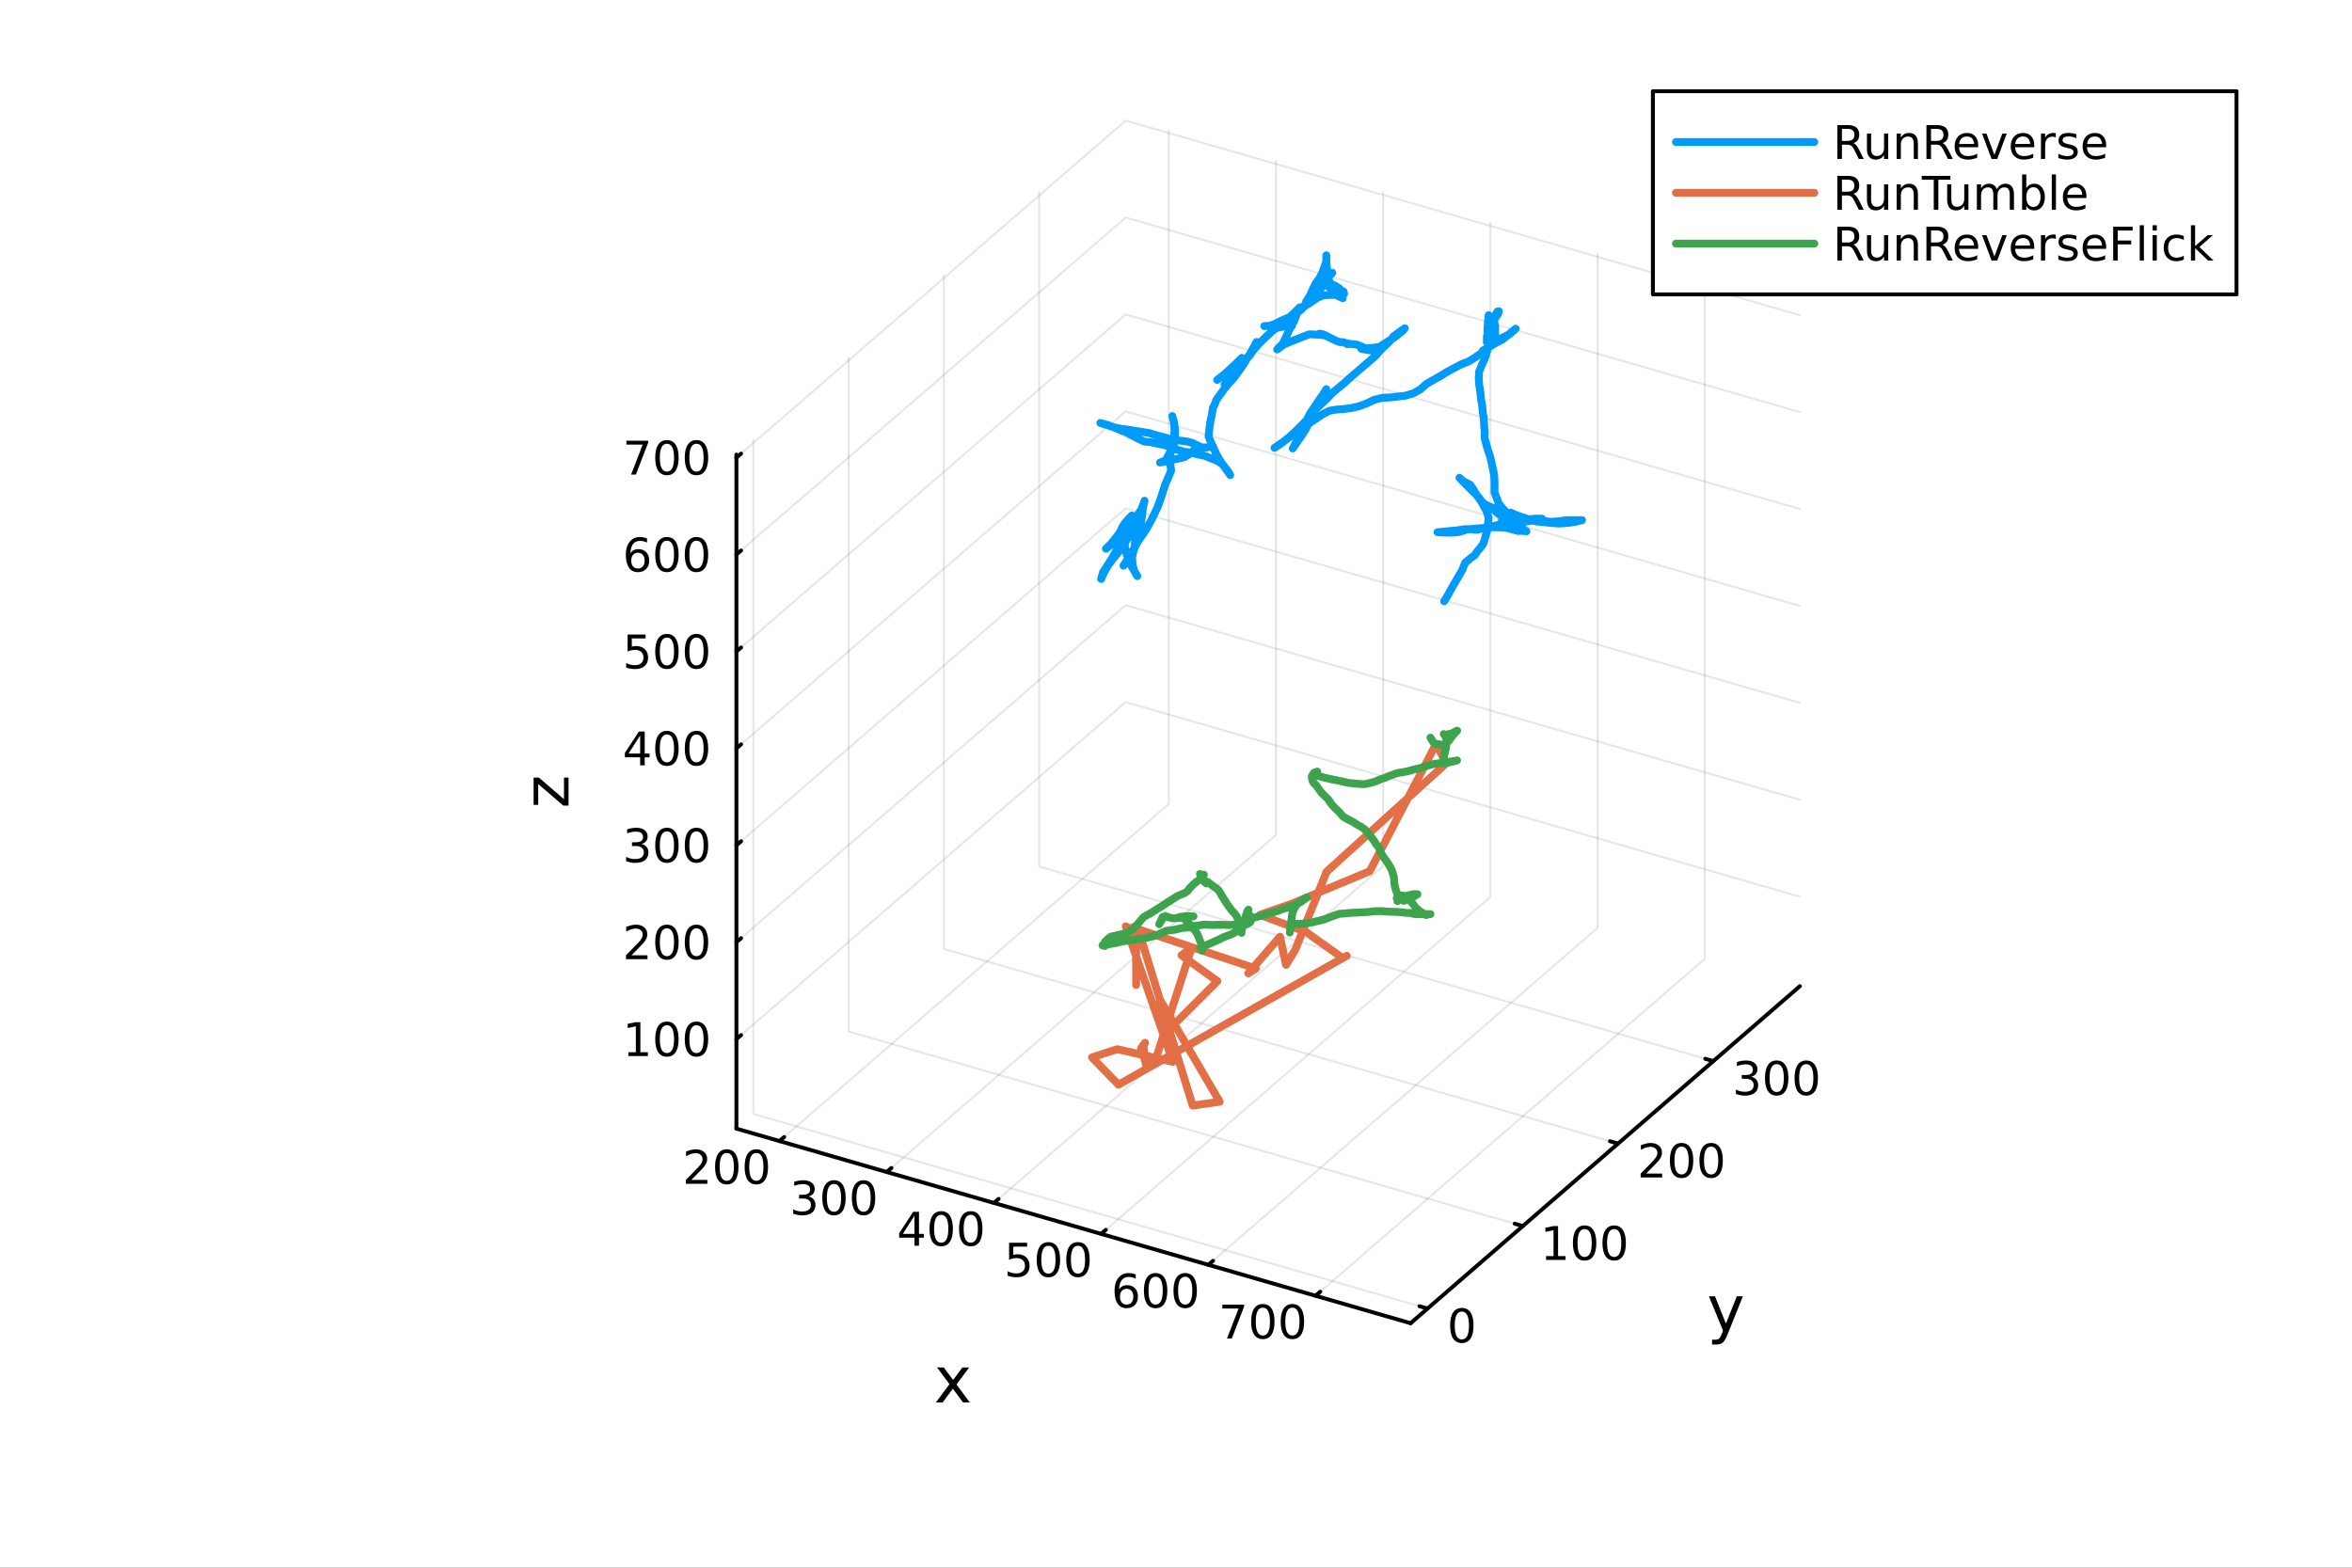 <?xml version="1.0" encoding="utf-8"?>
<svg xmlns="http://www.w3.org/2000/svg" xmlns:xlink="http://www.w3.org/1999/xlink" width="600" height="400" viewBox="0 0 2400 1600">
<rect x="0" y="0" width="2400" height="1600" fill="#333333" stroke="none"/>
<defs>
  <clipPath id="clip900">
    <rect x="0" y="0" width="2400" height="1600"/>
  </clipPath>
</defs>
<path clip-path="url(#clip900)" d="M0 1600 L2400 1600 L2400 0 L0 0  Z" fill="#ffffff" fill-rule="evenodd" fill-opacity="1"/>
<defs>
  <clipPath id="clip901">
    <rect x="480" y="0" width="1681" height="1600"/>
  </clipPath>
</defs>
<defs>
  <clipPath id="clip902">
    <rect x="235" y="47" width="2118" height="1377"/>
  </clipPath>
</defs>
<path clip-path="url(#clip902)" d="M-304.551 1365.33 L-304.551 1361.96 L-303.288 1360.28 L-301.1 1361.25 L-301.1 1364.62 L-302.363 1366.3 L-304.551 1365.33  Z" fill="#ffffff" fill-rule="evenodd" fill-opacity="1"/>
<polyline clip-path="url(#clip902)" style="stroke:#000000; stroke-linecap:round; stroke-linejoin:round; stroke-width:2; stroke-opacity:0.1; fill:none" points="795.406,1164.58 1192.6,820.597 1192.6,132.629 "/>
<polyline clip-path="url(#clip902)" style="stroke:#000000; stroke-linecap:round; stroke-linejoin:round; stroke-width:2; stroke-opacity:0.1; fill:none" points="904.806,1196.16 1302,852.178 1302,164.211 "/>
<polyline clip-path="url(#clip902)" style="stroke:#000000; stroke-linecap:round; stroke-linejoin:round; stroke-width:2; stroke-opacity:0.1; fill:none" points="1014.21,1227.74 1411.41,883.76 1411.41,195.792 "/>
<polyline clip-path="url(#clip902)" style="stroke:#000000; stroke-linecap:round; stroke-linejoin:round; stroke-width:2; stroke-opacity:0.1; fill:none" points="1123.61,1259.32 1520.81,915.341 1520.81,227.373 "/>
<polyline clip-path="url(#clip902)" style="stroke:#000000; stroke-linecap:round; stroke-linejoin:round; stroke-width:2; stroke-opacity:0.1; fill:none" points="1233.01,1290.91 1630.21,946.922 1630.21,258.954 "/>
<polyline clip-path="url(#clip902)" style="stroke:#000000; stroke-linecap:round; stroke-linejoin:round; stroke-width:2; stroke-opacity:0.1; fill:none" points="1342.41,1322.49 1739.61,978.503 1739.61,290.536 "/>
<polyline clip-path="url(#clip902)" style="stroke:#000000; stroke-linecap:round; stroke-linejoin:round; stroke-width:2; stroke-opacity:0.1; fill:none" points="1456.69,1335.51 768.726,1136.92 768.726,448.947 "/>
<polyline clip-path="url(#clip902)" style="stroke:#000000; stroke-linecap:round; stroke-linejoin:round; stroke-width:2; stroke-opacity:0.1; fill:none" points="1553.9,1251.33 865.928,1052.74 865.928,364.767 "/>
<polyline clip-path="url(#clip902)" style="stroke:#000000; stroke-linecap:round; stroke-linejoin:round; stroke-width:2; stroke-opacity:0.1; fill:none" points="1651.1,1167.15 963.131,968.555 963.131,280.587 "/>
<polyline clip-path="url(#clip902)" style="stroke:#000000; stroke-linecap:round; stroke-linejoin:round; stroke-width:2; stroke-opacity:0.1; fill:none" points="1748.3,1082.97 1060.33,884.375 1060.33,196.407 "/>
<polyline clip-path="url(#clip902)" style="stroke:#000000; stroke-linecap:round; stroke-linejoin:round; stroke-width:2; stroke-opacity:0.1; fill:none" points="751.436,1060.56 1148.63,716.571 1836.6,915.171 "/>
<polyline clip-path="url(#clip902)" style="stroke:#000000; stroke-linecap:round; stroke-linejoin:round; stroke-width:2; stroke-opacity:0.1; fill:none" points="751.436,961.643 1148.63,617.659 1836.6,816.258 "/>
<polyline clip-path="url(#clip902)" style="stroke:#000000; stroke-linecap:round; stroke-linejoin:round; stroke-width:2; stroke-opacity:0.1; fill:none" points="751.436,862.731 1148.63,518.747 1836.6,717.346 "/>
<polyline clip-path="url(#clip902)" style="stroke:#000000; stroke-linecap:round; stroke-linejoin:round; stroke-width:2; stroke-opacity:0.1; fill:none" points="751.436,763.818 1148.63,419.834 1836.6,618.434 "/>
<polyline clip-path="url(#clip902)" style="stroke:#000000; stroke-linecap:round; stroke-linejoin:round; stroke-width:2; stroke-opacity:0.1; fill:none" points="751.436,664.906 1148.63,320.922 1836.6,519.521 "/>
<polyline clip-path="url(#clip902)" style="stroke:#000000; stroke-linecap:round; stroke-linejoin:round; stroke-width:2; stroke-opacity:0.1; fill:none" points="751.436,565.994 1148.63,222.01 1836.6,420.609 "/>
<polyline clip-path="url(#clip902)" style="stroke:#000000; stroke-linecap:round; stroke-linejoin:round; stroke-width:2; stroke-opacity:0.1; fill:none" points="751.436,467.082 1148.63,123.098 1836.6,321.697 "/>
<polyline clip-path="url(#clip900)" style="stroke:#000000; stroke-linecap:round; stroke-linejoin:round; stroke-width:4; stroke-opacity:1; fill:none" points="751.436,1151.89 1439.4,1350.49 "/>
<polyline clip-path="url(#clip900)" style="stroke:#000000; stroke-linecap:round; stroke-linejoin:round; stroke-width:4; stroke-opacity:1; fill:none" points="795.406,1164.58 800.172,1160.45 "/>
<polyline clip-path="url(#clip900)" style="stroke:#000000; stroke-linecap:round; stroke-linejoin:round; stroke-width:4; stroke-opacity:1; fill:none" points="904.806,1196.16 909.573,1192.03 "/>
<polyline clip-path="url(#clip900)" style="stroke:#000000; stroke-linecap:round; stroke-linejoin:round; stroke-width:4; stroke-opacity:1; fill:none" points="1014.21,1227.74 1018.97,1223.62 "/>
<polyline clip-path="url(#clip900)" style="stroke:#000000; stroke-linecap:round; stroke-linejoin:round; stroke-width:4; stroke-opacity:1; fill:none" points="1123.61,1259.32 1128.37,1255.2 "/>
<polyline clip-path="url(#clip900)" style="stroke:#000000; stroke-linecap:round; stroke-linejoin:round; stroke-width:4; stroke-opacity:1; fill:none" points="1233.01,1290.91 1237.77,1286.78 "/>
<polyline clip-path="url(#clip900)" style="stroke:#000000; stroke-linecap:round; stroke-linejoin:round; stroke-width:4; stroke-opacity:1; fill:none" points="1342.41,1322.49 1347.18,1318.36 "/>
<path clip-path="url(#clip900)" d="M705.473 1204.25 L721.792 1204.25 L721.792 1208.18 L699.848 1208.18 L699.848 1204.25 Q702.51 1201.49 707.093 1196.86 Q711.7 1192.21 712.88 1190.87 Q715.126 1188.34 716.005 1186.61 Q716.908 1184.85 716.908 1183.16 Q716.908 1180.4 714.964 1178.67 Q713.042 1176.93 709.941 1176.93 Q707.742 1176.93 705.288 1177.69 Q702.857 1178.46 700.08 1180.01 L700.08 1175.29 Q702.904 1174.15 705.357 1173.57 Q707.811 1173 709.848 1173 Q715.218 1173 718.413 1175.68 Q721.607 1178.37 721.607 1182.86 Q721.607 1184.99 720.797 1186.91 Q720.01 1188.81 717.903 1191.4 Q717.325 1192.07 714.223 1195.29 Q711.121 1198.48 705.473 1204.25 Z" fill="#000000" fill-rule="nonzero" fill-opacity="1" /><path clip-path="url(#clip900)" d="M741.607 1176.7 Q737.996 1176.7 736.167 1180.26 Q734.362 1183.81 734.362 1190.94 Q734.362 1198.04 736.167 1201.61 Q737.996 1205.15 741.607 1205.15 Q745.241 1205.15 747.047 1201.61 Q748.876 1198.04 748.876 1190.94 Q748.876 1183.81 747.047 1180.26 Q745.241 1176.7 741.607 1176.7 M741.607 1173 Q747.417 1173 750.473 1177.6 Q753.551 1182.19 753.551 1190.94 Q753.551 1199.66 750.473 1204.27 Q747.417 1208.85 741.607 1208.85 Q735.797 1208.85 732.718 1204.27 Q729.663 1199.66 729.663 1190.94 Q729.663 1182.19 732.718 1177.6 Q735.797 1173 741.607 1173 Z" fill="#000000" fill-rule="nonzero" fill-opacity="1" /><path clip-path="url(#clip900)" d="M771.769 1176.7 Q768.158 1176.7 766.329 1180.26 Q764.524 1183.81 764.524 1190.94 Q764.524 1198.04 766.329 1201.61 Q768.158 1205.15 771.769 1205.15 Q775.403 1205.15 777.209 1201.61 Q779.037 1198.04 779.037 1190.94 Q779.037 1183.81 777.209 1180.26 Q775.403 1176.7 771.769 1176.7 M771.769 1173 Q777.579 1173 780.635 1177.6 Q783.713 1182.19 783.713 1190.94 Q783.713 1199.66 780.635 1204.27 Q777.579 1208.85 771.769 1208.85 Q765.959 1208.85 762.88 1204.27 Q759.825 1199.66 759.825 1190.94 Q759.825 1182.19 762.88 1177.6 Q765.959 1173 771.769 1173 Z" fill="#000000" fill-rule="nonzero" fill-opacity="1" /><path clip-path="url(#clip900)" d="M825.012 1221.13 Q828.369 1221.85 830.244 1224.11 Q832.142 1226.38 832.142 1229.72 Q832.142 1234.83 828.624 1237.63 Q825.105 1240.43 818.624 1240.43 Q816.448 1240.43 814.133 1239.99 Q811.841 1239.58 809.387 1238.72 L809.387 1234.21 Q811.332 1235.34 813.647 1235.92 Q815.962 1236.5 818.485 1236.5 Q822.883 1236.5 825.174 1234.76 Q827.489 1233.03 827.489 1229.72 Q827.489 1226.66 825.336 1224.95 Q823.207 1223.21 819.387 1223.21 L815.36 1223.21 L815.36 1219.37 L819.573 1219.37 Q823.022 1219.37 824.85 1218 Q826.679 1216.61 826.679 1214.02 Q826.679 1211.36 824.781 1209.95 Q822.906 1208.51 819.387 1208.51 Q817.466 1208.51 815.267 1208.93 Q813.068 1209.35 810.429 1210.23 L810.429 1206.06 Q813.091 1205.32 815.406 1204.95 Q817.744 1204.58 819.804 1204.58 Q825.128 1204.58 828.23 1207.01 Q831.332 1209.42 831.332 1213.54 Q831.332 1216.41 829.688 1218.4 Q828.045 1220.36 825.012 1221.13 Z" fill="#000000" fill-rule="nonzero" fill-opacity="1" /><path clip-path="url(#clip900)" d="M851.008 1208.28 Q847.397 1208.28 845.568 1211.85 Q843.762 1215.39 843.762 1222.52 Q843.762 1229.62 845.568 1233.19 Q847.397 1236.73 851.008 1236.73 Q854.642 1236.73 856.447 1233.19 Q858.276 1229.62 858.276 1222.52 Q858.276 1215.39 856.447 1211.85 Q854.642 1208.28 851.008 1208.28 M851.008 1204.58 Q856.818 1204.58 859.873 1209.18 Q862.952 1213.77 862.952 1222.52 Q862.952 1231.24 859.873 1235.85 Q856.818 1240.43 851.008 1240.43 Q845.197 1240.43 842.119 1235.85 Q839.063 1231.24 839.063 1222.52 Q839.063 1213.77 842.119 1209.18 Q845.197 1204.58 851.008 1204.58 Z" fill="#000000" fill-rule="nonzero" fill-opacity="1" /><path clip-path="url(#clip900)" d="M881.17 1208.28 Q877.558 1208.28 875.73 1211.85 Q873.924 1215.39 873.924 1222.52 Q873.924 1229.62 875.73 1233.19 Q877.558 1236.73 881.17 1236.73 Q884.804 1236.73 886.609 1233.19 Q888.438 1229.62 888.438 1222.52 Q888.438 1215.39 886.609 1211.85 Q884.804 1208.28 881.17 1208.28 M881.17 1204.58 Q886.98 1204.58 890.035 1209.18 Q893.114 1213.77 893.114 1222.52 Q893.114 1231.24 890.035 1235.85 Q886.98 1240.43 881.17 1240.43 Q875.359 1240.43 872.281 1235.85 Q869.225 1231.24 869.225 1222.52 Q869.225 1213.77 872.281 1209.18 Q875.359 1204.58 881.17 1204.58 Z" fill="#000000" fill-rule="nonzero" fill-opacity="1" /><path clip-path="url(#clip900)" d="M933.094 1240.86 L921.288 1259.31 L933.094 1259.31 L933.094 1240.86 M931.867 1236.78 L937.746 1236.78 L937.746 1259.31 L942.677 1259.31 L942.677 1263.2 L937.746 1263.2 L937.746 1271.34 L933.094 1271.34 L933.094 1263.2 L917.492 1263.2 L917.492 1258.68 L931.867 1236.78 Z" fill="#000000" fill-rule="nonzero" fill-opacity="1" /><path clip-path="url(#clip900)" d="M960.408 1239.86 Q956.797 1239.86 954.968 1243.43 Q953.163 1246.97 953.163 1254.1 Q953.163 1261.2 954.968 1264.77 Q956.797 1268.31 960.408 1268.31 Q964.042 1268.31 965.848 1264.77 Q967.677 1261.2 967.677 1254.1 Q967.677 1246.97 965.848 1243.43 Q964.042 1239.86 960.408 1239.86 M960.408 1236.16 Q966.218 1236.16 969.274 1240.76 Q972.353 1245.35 972.353 1254.1 Q972.353 1262.82 969.274 1267.43 Q966.218 1272.01 960.408 1272.01 Q954.598 1272.01 951.519 1267.43 Q948.464 1262.82 948.464 1254.1 Q948.464 1245.35 951.519 1240.76 Q954.598 1236.16 960.408 1236.16 Z" fill="#000000" fill-rule="nonzero" fill-opacity="1" /><path clip-path="url(#clip900)" d="M990.57 1239.86 Q986.959 1239.86 985.13 1243.43 Q983.325 1246.97 983.325 1254.1 Q983.325 1261.2 985.13 1264.77 Q986.959 1268.31 990.57 1268.31 Q994.204 1268.31 996.01 1264.77 Q997.839 1261.2 997.839 1254.1 Q997.839 1246.97 996.01 1243.43 Q994.204 1239.86 990.57 1239.86 M990.57 1236.16 Q996.38 1236.16 999.436 1240.76 Q1002.51 1245.35 1002.51 1254.1 Q1002.51 1262.82 999.436 1267.43 Q996.38 1272.01 990.57 1272.01 Q984.76 1272.01 981.681 1267.43 Q978.626 1262.82 978.626 1254.1 Q978.626 1245.35 981.681 1240.76 Q984.76 1236.16 990.57 1236.16 Z" fill="#000000" fill-rule="nonzero" fill-opacity="1" /><path clip-path="url(#clip900)" d="M1029.69 1268.36 L1048.05 1268.36 L1048.05 1272.3 L1033.98 1272.3 L1033.98 1280.77 Q1034.99 1280.42 1036.01 1280.26 Q1037.03 1280.08 1038.05 1280.08 Q1043.84 1280.08 1047.22 1283.25 Q1050.6 1286.42 1050.6 1291.84 Q1050.6 1297.42 1047.12 1300.52 Q1043.65 1303.6 1037.33 1303.6 Q1035.16 1303.6 1032.89 1303.23 Q1030.64 1302.86 1028.23 1302.11 L1028.23 1297.42 Q1030.32 1298.55 1032.54 1299.11 Q1034.76 1299.66 1037.24 1299.66 Q1041.24 1299.66 1043.58 1297.55 Q1045.92 1295.45 1045.92 1291.84 Q1045.92 1288.23 1043.58 1286.12 Q1041.24 1284.01 1037.24 1284.01 Q1035.36 1284.01 1033.49 1284.43 Q1031.64 1284.85 1029.69 1285.73 L1029.69 1268.36 Z" fill="#000000" fill-rule="nonzero" fill-opacity="1" /><path clip-path="url(#clip900)" d="M1069.81 1271.44 Q1066.2 1271.44 1064.37 1275.01 Q1062.56 1278.55 1062.56 1285.68 Q1062.56 1292.79 1064.37 1296.35 Q1066.2 1299.89 1069.81 1299.89 Q1073.44 1299.89 1075.25 1296.35 Q1077.08 1292.79 1077.08 1285.68 Q1077.08 1278.55 1075.25 1275.01 Q1073.44 1271.44 1069.81 1271.44 M1069.81 1267.74 Q1075.62 1267.74 1078.67 1272.35 Q1081.75 1276.93 1081.75 1285.68 Q1081.75 1294.41 1078.67 1299.01 Q1075.62 1303.6 1069.81 1303.6 Q1064 1303.6 1060.92 1299.01 Q1057.86 1294.41 1057.86 1285.68 Q1057.86 1276.93 1060.92 1272.35 Q1064 1267.74 1069.81 1267.74 Z" fill="#000000" fill-rule="nonzero" fill-opacity="1" /><path clip-path="url(#clip900)" d="M1099.97 1271.44 Q1096.36 1271.44 1094.53 1275.01 Q1092.73 1278.55 1092.73 1285.68 Q1092.73 1292.79 1094.53 1296.35 Q1096.36 1299.89 1099.97 1299.89 Q1103.6 1299.89 1105.41 1296.35 Q1107.24 1292.79 1107.24 1285.68 Q1107.24 1278.55 1105.41 1275.01 Q1103.6 1271.44 1099.97 1271.44 M1099.97 1267.74 Q1105.78 1267.74 1108.84 1272.35 Q1111.92 1276.93 1111.92 1285.68 Q1111.92 1294.41 1108.84 1299.01 Q1105.78 1303.6 1099.97 1303.6 Q1094.16 1303.6 1091.08 1299.01 Q1088.03 1294.41 1088.03 1285.68 Q1088.03 1276.93 1091.08 1272.35 Q1094.16 1267.74 1099.97 1267.74 Z" fill="#000000" fill-rule="nonzero" fill-opacity="1" /><path clip-path="url(#clip900)" d="M1149.63 1315.36 Q1146.48 1315.36 1144.63 1317.52 Q1142.8 1319.67 1142.8 1323.42 Q1142.8 1327.14 1144.63 1329.32 Q1146.48 1331.47 1149.63 1331.47 Q1152.77 1331.47 1154.6 1329.32 Q1156.45 1327.14 1156.45 1323.42 Q1156.45 1319.67 1154.6 1317.52 Q1152.77 1315.36 1149.63 1315.36 M1158.91 1300.71 L1158.91 1304.97 Q1157.15 1304.14 1155.34 1303.7 Q1153.56 1303.26 1151.8 1303.26 Q1147.17 1303.26 1144.72 1306.38 Q1142.29 1309.51 1141.94 1315.83 Q1143.31 1313.81 1145.37 1312.75 Q1147.43 1311.66 1149.9 1311.66 Q1155.11 1311.66 1158.12 1314.83 Q1161.15 1317.98 1161.15 1323.42 Q1161.15 1328.74 1158.01 1331.96 Q1154.86 1335.18 1149.63 1335.18 Q1143.63 1335.18 1140.46 1330.59 Q1137.29 1325.99 1137.29 1317.26 Q1137.29 1309.07 1141.18 1304.21 Q1145.07 1299.32 1151.62 1299.32 Q1153.38 1299.32 1155.16 1299.67 Q1156.96 1300.02 1158.91 1300.71 Z" fill="#000000" fill-rule="nonzero" fill-opacity="1" /><path clip-path="url(#clip900)" d="M1179.21 1303.02 Q1175.6 1303.02 1173.77 1306.59 Q1171.96 1310.13 1171.96 1317.26 Q1171.96 1324.37 1173.77 1327.93 Q1175.6 1331.47 1179.21 1331.47 Q1182.84 1331.47 1184.65 1327.93 Q1186.48 1324.37 1186.48 1317.26 Q1186.48 1310.13 1184.65 1306.59 Q1182.84 1303.02 1179.21 1303.02 M1179.21 1299.32 Q1185.02 1299.32 1188.08 1303.93 Q1191.15 1308.51 1191.15 1317.26 Q1191.15 1325.99 1188.08 1330.59 Q1185.02 1335.18 1179.21 1335.18 Q1173.4 1335.18 1170.32 1330.59 Q1167.27 1325.99 1167.27 1317.26 Q1167.27 1308.51 1170.32 1303.93 Q1173.4 1299.32 1179.21 1299.32 Z" fill="#000000" fill-rule="nonzero" fill-opacity="1" /><path clip-path="url(#clip900)" d="M1209.37 1303.02 Q1205.76 1303.02 1203.93 1306.59 Q1202.13 1310.13 1202.13 1317.26 Q1202.13 1324.37 1203.93 1327.93 Q1205.76 1331.47 1209.37 1331.47 Q1213.01 1331.47 1214.81 1327.93 Q1216.64 1324.37 1216.64 1317.26 Q1216.64 1310.13 1214.81 1306.59 Q1213.01 1303.02 1209.37 1303.02 M1209.37 1299.32 Q1215.18 1299.32 1218.24 1303.93 Q1221.32 1308.51 1221.32 1317.26 Q1221.32 1325.99 1218.24 1330.59 Q1215.18 1335.18 1209.37 1335.18 Q1203.56 1335.18 1200.48 1330.59 Q1197.43 1325.99 1197.43 1317.26 Q1197.43 1308.51 1200.48 1303.93 Q1203.56 1299.32 1209.37 1299.32 Z" fill="#000000" fill-rule="nonzero" fill-opacity="1" /><path clip-path="url(#clip900)" d="M1247.27 1331.53 L1269.49 1331.53 L1269.49 1333.52 L1256.94 1366.09 L1252.06 1366.09 L1263.86 1335.46 L1247.27 1335.46 L1247.27 1331.53 Z" fill="#000000" fill-rule="nonzero" fill-opacity="1" /><path clip-path="url(#clip900)" d="M1288.61 1334.61 Q1285 1334.61 1283.17 1338.17 Q1281.36 1341.71 1281.36 1348.84 Q1281.36 1355.95 1283.17 1359.51 Q1285 1363.05 1288.61 1363.05 Q1292.24 1363.05 1294.05 1359.51 Q1295.88 1355.95 1295.88 1348.84 Q1295.88 1341.71 1294.05 1338.17 Q1292.24 1334.61 1288.61 1334.61 M1288.61 1330.9 Q1294.42 1330.9 1297.48 1335.51 Q1300.55 1340.09 1300.55 1348.84 Q1300.55 1357.57 1297.48 1362.17 Q1294.42 1366.76 1288.61 1366.76 Q1282.8 1366.76 1279.72 1362.17 Q1276.67 1357.57 1276.67 1348.84 Q1276.67 1340.09 1279.72 1335.51 Q1282.8 1330.9 1288.61 1330.9 Z" fill="#000000" fill-rule="nonzero" fill-opacity="1" /><path clip-path="url(#clip900)" d="M1318.77 1334.61 Q1315.16 1334.61 1313.33 1338.17 Q1311.53 1341.71 1311.53 1348.84 Q1311.53 1355.95 1313.33 1359.51 Q1315.16 1363.05 1318.77 1363.05 Q1322.41 1363.05 1324.21 1359.51 Q1326.04 1355.95 1326.04 1348.84 Q1326.04 1341.71 1324.21 1338.17 Q1322.41 1334.61 1318.77 1334.61 M1318.77 1330.9 Q1324.58 1330.9 1327.64 1335.51 Q1330.72 1340.09 1330.72 1348.84 Q1330.72 1357.57 1327.64 1362.17 Q1324.58 1366.76 1318.77 1366.76 Q1312.96 1366.76 1309.88 1362.17 Q1306.83 1357.57 1306.83 1348.84 Q1306.83 1340.09 1309.88 1335.51 Q1312.96 1330.9 1318.77 1330.9 Z" fill="#000000" fill-rule="nonzero" fill-opacity="1" /><path clip-path="url(#clip900)" d="M988.915 1395.68 L976.024 1413.03 L989.583 1431.33 L982.676 1431.33 L972.3 1417.33 L961.924 1431.33 L955.017 1431.33 L968.863 1412.68 L956.195 1395.68 L963.102 1395.68 L972.555 1408.38 L982.008 1395.68 L988.915 1395.68 Z" fill="#000000" fill-rule="nonzero" fill-opacity="1" /><polyline clip-path="url(#clip900)" style="stroke:#000000; stroke-linecap:round; stroke-linejoin:round; stroke-width:4; stroke-opacity:1; fill:none" points="1439.4,1350.49 1836.6,1006.5 "/>
<polyline clip-path="url(#clip900)" style="stroke:#000000; stroke-linecap:round; stroke-linejoin:round; stroke-width:4; stroke-opacity:1; fill:none" points="1456.69,1335.51 1448.44,1333.13 "/>
<polyline clip-path="url(#clip900)" style="stroke:#000000; stroke-linecap:round; stroke-linejoin:round; stroke-width:4; stroke-opacity:1; fill:none" points="1553.9,1251.33 1545.64,1248.95 "/>
<polyline clip-path="url(#clip900)" style="stroke:#000000; stroke-linecap:round; stroke-linejoin:round; stroke-width:4; stroke-opacity:1; fill:none" points="1651.1,1167.15 1642.84,1164.77 "/>
<polyline clip-path="url(#clip900)" style="stroke:#000000; stroke-linecap:round; stroke-linejoin:round; stroke-width:4; stroke-opacity:1; fill:none" points="1748.3,1082.97 1740.05,1080.59 "/>
<path clip-path="url(#clip900)" d="M1491.67 1338.6 Q1488.06 1338.6 1486.23 1342.16 Q1484.43 1345.7 1484.43 1352.83 Q1484.43 1359.94 1486.23 1363.51 Q1488.06 1367.05 1491.67 1367.05 Q1495.31 1367.05 1497.11 1363.51 Q1498.94 1359.94 1498.94 1352.83 Q1498.94 1345.7 1497.11 1342.16 Q1495.31 1338.6 1491.67 1338.6 M1491.67 1334.89 Q1497.48 1334.89 1500.54 1339.5 Q1503.62 1344.08 1503.62 1352.83 Q1503.62 1361.56 1500.54 1366.17 Q1497.48 1370.75 1491.67 1370.75 Q1485.86 1370.75 1482.79 1366.17 Q1479.73 1361.56 1479.73 1352.83 Q1479.73 1344.08 1482.79 1339.5 Q1485.86 1334.89 1491.67 1334.89 Z" fill="#000000" fill-rule="nonzero" fill-opacity="1" /><path clip-path="url(#clip900)" d="M1577.6 1281.96 L1585.24 1281.96 L1585.24 1255.6 L1576.93 1257.27 L1576.93 1253.01 L1585.2 1251.34 L1589.87 1251.34 L1589.87 1281.96 L1597.51 1281.96 L1597.51 1285.9 L1577.6 1285.9 L1577.6 1281.96 Z" fill="#000000" fill-rule="nonzero" fill-opacity="1" /><path clip-path="url(#clip900)" d="M1616.96 1254.42 Q1613.34 1254.42 1611.52 1257.98 Q1609.71 1261.52 1609.71 1268.65 Q1609.71 1275.76 1611.52 1279.33 Q1613.34 1282.87 1616.96 1282.87 Q1620.59 1282.87 1622.4 1279.33 Q1624.22 1275.76 1624.22 1268.65 Q1624.22 1261.52 1622.4 1257.98 Q1620.59 1254.42 1616.96 1254.42 M1616.96 1250.71 Q1622.77 1250.71 1625.82 1255.32 Q1628.9 1259.9 1628.9 1268.65 Q1628.9 1277.38 1625.82 1281.99 Q1622.77 1286.57 1616.96 1286.57 Q1611.15 1286.57 1608.07 1281.99 Q1605.01 1277.38 1605.01 1268.65 Q1605.01 1259.9 1608.07 1255.32 Q1611.15 1250.71 1616.96 1250.71 Z" fill="#000000" fill-rule="nonzero" fill-opacity="1" /><path clip-path="url(#clip900)" d="M1647.12 1254.42 Q1643.51 1254.42 1641.68 1257.98 Q1639.87 1261.52 1639.87 1268.65 Q1639.87 1275.76 1641.68 1279.33 Q1643.51 1282.87 1647.12 1282.87 Q1650.75 1282.87 1652.56 1279.33 Q1654.39 1275.76 1654.39 1268.65 Q1654.39 1261.52 1652.56 1257.98 Q1650.75 1254.42 1647.12 1254.42 M1647.12 1250.71 Q1652.93 1250.71 1655.98 1255.32 Q1659.06 1259.9 1659.06 1268.65 Q1659.06 1277.38 1655.98 1281.99 Q1652.93 1286.57 1647.12 1286.57 Q1641.31 1286.57 1638.23 1281.99 Q1635.17 1277.38 1635.17 1268.65 Q1635.17 1259.9 1638.23 1255.32 Q1641.31 1250.71 1647.12 1250.71 Z" fill="#000000" fill-rule="nonzero" fill-opacity="1" /><path clip-path="url(#clip900)" d="M1679.76 1197.78 L1696.08 1197.78 L1696.08 1201.72 L1674.14 1201.72 L1674.14 1197.78 Q1676.8 1195.03 1681.38 1190.4 Q1685.99 1185.75 1687.17 1184.4 Q1689.41 1181.88 1690.29 1180.15 Q1691.2 1178.39 1691.2 1176.7 Q1691.2 1173.94 1689.25 1172.21 Q1687.33 1170.47 1684.23 1170.47 Q1682.03 1170.47 1679.58 1171.23 Q1677.14 1172 1674.37 1173.55 L1674.37 1168.83 Q1677.19 1167.69 1679.64 1167.11 Q1682.1 1166.53 1684.14 1166.53 Q1689.51 1166.53 1692.7 1169.22 Q1695.89 1171.9 1695.89 1176.4 Q1695.89 1178.52 1695.08 1180.45 Q1694.3 1182.34 1692.19 1184.94 Q1691.61 1185.61 1688.51 1188.83 Q1685.41 1192.02 1679.76 1197.78 Z" fill="#000000" fill-rule="nonzero" fill-opacity="1" /><path clip-path="url(#clip900)" d="M1715.89 1170.24 Q1712.28 1170.24 1710.45 1173.8 Q1708.65 1177.34 1708.65 1184.47 Q1708.65 1191.58 1710.45 1195.14 Q1712.28 1198.69 1715.89 1198.69 Q1719.53 1198.69 1721.33 1195.14 Q1723.16 1191.58 1723.16 1184.47 Q1723.16 1177.34 1721.33 1173.8 Q1719.53 1170.24 1715.89 1170.24 M1715.89 1166.53 Q1721.7 1166.53 1724.76 1171.14 Q1727.84 1175.72 1727.84 1184.47 Q1727.84 1193.2 1724.76 1197.81 Q1721.7 1202.39 1715.89 1202.39 Q1710.08 1202.39 1707.01 1197.81 Q1703.95 1193.2 1703.95 1184.47 Q1703.95 1175.72 1707.01 1171.14 Q1710.08 1166.53 1715.89 1166.53 Z" fill="#000000" fill-rule="nonzero" fill-opacity="1" /><path clip-path="url(#clip900)" d="M1746.06 1170.24 Q1742.45 1170.24 1740.62 1173.8 Q1738.81 1177.34 1738.81 1184.47 Q1738.81 1191.58 1740.62 1195.14 Q1742.45 1198.69 1746.06 1198.69 Q1749.69 1198.69 1751.5 1195.14 Q1753.32 1191.58 1753.32 1184.47 Q1753.32 1177.34 1751.5 1173.8 Q1749.69 1170.24 1746.06 1170.24 M1746.06 1166.53 Q1751.87 1166.53 1754.92 1171.14 Q1758 1175.72 1758 1184.47 Q1758 1193.2 1754.92 1197.81 Q1751.87 1202.39 1746.06 1202.39 Q1740.25 1202.39 1737.17 1197.81 Q1734.11 1193.2 1734.11 1184.47 Q1734.11 1175.72 1737.17 1171.14 Q1740.25 1166.53 1746.06 1166.53 Z" fill="#000000" fill-rule="nonzero" fill-opacity="1" /><path clip-path="url(#clip900)" d="M1786.96 1098.9 Q1790.32 1099.62 1792.19 1101.89 Q1794.09 1104.16 1794.09 1107.49 Q1794.09 1112.61 1790.57 1115.41 Q1787.06 1118.21 1780.57 1118.21 Q1778.4 1118.21 1776.08 1117.77 Q1773.79 1117.35 1771.34 1116.5 L1771.34 1111.98 Q1773.28 1113.12 1775.6 1113.7 Q1777.91 1114.28 1780.44 1114.28 Q1784.83 1114.28 1787.13 1112.54 Q1789.44 1110.8 1789.44 1107.49 Q1789.44 1104.44 1787.29 1102.72 Q1785.16 1100.99 1781.34 1100.99 L1777.31 1100.99 L1777.31 1097.15 L1781.52 1097.15 Q1784.97 1097.15 1786.8 1095.78 Q1788.63 1094.39 1788.63 1091.8 Q1788.63 1089.14 1786.73 1087.72 Q1784.86 1086.29 1781.34 1086.29 Q1779.42 1086.29 1777.22 1086.71 Q1775.02 1087.12 1772.38 1088 L1772.38 1083.84 Q1775.04 1083.09 1777.36 1082.72 Q1779.69 1082.35 1781.75 1082.35 Q1787.08 1082.35 1790.18 1084.78 Q1793.28 1087.19 1793.28 1091.31 Q1793.28 1094.18 1791.64 1096.17 Q1790 1098.14 1786.96 1098.9 Z" fill="#000000" fill-rule="nonzero" fill-opacity="1" /><path clip-path="url(#clip900)" d="M1812.96 1086.06 Q1809.35 1086.06 1807.52 1089.62 Q1805.71 1093.16 1805.71 1100.29 Q1805.71 1107.4 1807.52 1110.96 Q1809.35 1114.51 1812.96 1114.51 Q1816.59 1114.51 1818.4 1110.96 Q1820.23 1107.4 1820.23 1100.29 Q1820.23 1093.16 1818.4 1089.62 Q1816.59 1086.06 1812.96 1086.06 M1812.96 1082.35 Q1818.77 1082.35 1821.82 1086.96 Q1824.9 1091.54 1824.9 1100.29 Q1824.9 1109.02 1821.82 1113.63 Q1818.77 1118.21 1812.96 1118.21 Q1807.15 1118.21 1804.07 1113.63 Q1801.01 1109.02 1801.01 1100.29 Q1801.01 1091.54 1804.07 1086.96 Q1807.15 1082.35 1812.96 1082.35 Z" fill="#000000" fill-rule="nonzero" fill-opacity="1" /><path clip-path="url(#clip900)" d="M1843.12 1086.06 Q1839.51 1086.06 1837.68 1089.62 Q1835.88 1093.16 1835.88 1100.29 Q1835.88 1107.4 1837.68 1110.96 Q1839.51 1114.51 1843.12 1114.51 Q1846.75 1114.51 1848.56 1110.96 Q1850.39 1107.4 1850.39 1100.29 Q1850.39 1093.16 1848.56 1089.62 Q1846.75 1086.06 1843.12 1086.06 M1843.12 1082.35 Q1848.93 1082.35 1851.99 1086.96 Q1855.06 1091.54 1855.06 1100.29 Q1855.06 1109.02 1851.99 1113.63 Q1848.93 1118.21 1843.12 1118.21 Q1837.31 1118.21 1834.23 1113.63 Q1831.18 1109.02 1831.18 1100.29 Q1831.18 1091.54 1834.23 1086.96 Q1837.31 1082.35 1843.12 1082.35 Z" fill="#000000" fill-rule="nonzero" fill-opacity="1" /><path clip-path="url(#clip900)" d="M1762.81 1361.95 Q1760.33 1368.32 1757.97 1370.26 Q1755.62 1372.2 1751.67 1372.2 L1746.99 1372.2 L1746.99 1367.3 L1750.43 1367.3 Q1752.85 1367.3 1754.18 1366.15 Q1755.52 1365.01 1757.14 1360.74 L1758.2 1358.07 L1743.78 1322.99 L1749.98 1322.99 L1761.12 1350.87 L1772.26 1322.99 L1778.47 1322.99 L1762.81 1361.95 Z" fill="#000000" fill-rule="nonzero" fill-opacity="1" /><polyline clip-path="url(#clip900)" style="stroke:#000000; stroke-linecap:round; stroke-linejoin:round; stroke-width:4; stroke-opacity:1; fill:none" points="751.436,1151.89 751.436,463.92 "/>
<polyline clip-path="url(#clip900)" style="stroke:#000000; stroke-linecap:round; stroke-linejoin:round; stroke-width:4; stroke-opacity:1; fill:none" points="751.436,1060.56 756.203,1056.43 "/>
<polyline clip-path="url(#clip900)" style="stroke:#000000; stroke-linecap:round; stroke-linejoin:round; stroke-width:4; stroke-opacity:1; fill:none" points="751.436,961.643 756.203,957.515 "/>
<polyline clip-path="url(#clip900)" style="stroke:#000000; stroke-linecap:round; stroke-linejoin:round; stroke-width:4; stroke-opacity:1; fill:none" points="751.436,862.731 756.203,858.603 "/>
<polyline clip-path="url(#clip900)" style="stroke:#000000; stroke-linecap:round; stroke-linejoin:round; stroke-width:4; stroke-opacity:1; fill:none" points="751.436,763.818 756.203,759.691 "/>
<polyline clip-path="url(#clip900)" style="stroke:#000000; stroke-linecap:round; stroke-linejoin:round; stroke-width:4; stroke-opacity:1; fill:none" points="751.436,664.906 756.203,660.778 "/>
<polyline clip-path="url(#clip900)" style="stroke:#000000; stroke-linecap:round; stroke-linejoin:round; stroke-width:4; stroke-opacity:1; fill:none" points="751.436,565.994 756.203,561.866 "/>
<polyline clip-path="url(#clip900)" style="stroke:#000000; stroke-linecap:round; stroke-linejoin:round; stroke-width:4; stroke-opacity:1; fill:none" points="751.436,467.082 756.203,462.954 "/>
<path clip-path="url(#clip900)" d="M641.178 1073.9 L648.817 1073.9 L648.817 1047.53 L640.507 1049.2 L640.507 1044.94 L648.771 1043.28 L653.447 1043.28 L653.447 1073.9 L661.086 1073.9 L661.086 1077.84 L641.178 1077.84 L641.178 1073.9 Z" fill="#000000" fill-rule="nonzero" fill-opacity="1" /><path clip-path="url(#clip900)" d="M680.53 1046.35 Q676.919 1046.35 675.09 1049.92 Q673.285 1053.46 673.285 1060.59 Q673.285 1067.7 675.09 1071.26 Q676.919 1074.8 680.53 1074.8 Q684.164 1074.8 685.97 1071.26 Q687.798 1067.7 687.798 1060.59 Q687.798 1053.46 685.97 1049.92 Q684.164 1046.35 680.53 1046.35 M680.53 1042.65 Q686.34 1042.65 689.396 1047.26 Q692.474 1051.84 692.474 1060.59 Q692.474 1069.32 689.396 1073.92 Q686.34 1078.51 680.53 1078.51 Q674.72 1078.51 671.641 1073.92 Q668.586 1069.32 668.586 1060.59 Q668.586 1051.84 671.641 1047.26 Q674.72 1042.65 680.53 1042.65 Z" fill="#000000" fill-rule="nonzero" fill-opacity="1" /><path clip-path="url(#clip900)" d="M710.692 1046.35 Q707.081 1046.35 705.252 1049.92 Q703.447 1053.46 703.447 1060.59 Q703.447 1067.7 705.252 1071.26 Q707.081 1074.8 710.692 1074.8 Q714.326 1074.8 716.132 1071.26 Q717.96 1067.7 717.96 1060.59 Q717.96 1053.46 716.132 1049.92 Q714.326 1046.35 710.692 1046.35 M710.692 1042.65 Q716.502 1042.65 719.558 1047.26 Q722.636 1051.84 722.636 1060.59 Q722.636 1069.32 719.558 1073.92 Q716.502 1078.51 710.692 1078.51 Q704.882 1078.51 701.803 1073.92 Q698.747 1069.32 698.747 1060.59 Q698.747 1051.84 701.803 1047.26 Q704.882 1042.65 710.692 1042.65 Z" fill="#000000" fill-rule="nonzero" fill-opacity="1" /><path clip-path="url(#clip900)" d="M644.396 974.988 L660.715 974.988 L660.715 978.923 L638.771 978.923 L638.771 974.988 Q641.433 972.233 646.016 967.604 Q650.623 962.951 651.803 961.608 Q654.049 959.085 654.928 957.349 Q655.831 955.59 655.831 953.9 Q655.831 951.145 653.887 949.409 Q651.965 947.673 648.863 947.673 Q646.664 947.673 644.211 948.437 Q641.78 949.201 639.002 950.752 L639.002 946.03 Q641.826 944.895 644.28 944.317 Q646.734 943.738 648.771 943.738 Q654.141 943.738 657.336 946.423 Q660.53 949.108 660.53 953.599 Q660.53 955.729 659.72 957.65 Q658.933 959.548 656.826 962.141 Q656.248 962.812 653.146 966.03 Q650.044 969.224 644.396 974.988 Z" fill="#000000" fill-rule="nonzero" fill-opacity="1" /><path clip-path="url(#clip900)" d="M680.53 947.442 Q676.919 947.442 675.09 951.006 Q673.285 954.548 673.285 961.678 Q673.285 968.784 675.09 972.349 Q676.919 975.891 680.53 975.891 Q684.164 975.891 685.97 972.349 Q687.798 968.784 687.798 961.678 Q687.798 954.548 685.97 951.006 Q684.164 947.442 680.53 947.442 M680.53 943.738 Q686.34 943.738 689.396 948.344 Q692.474 952.928 692.474 961.678 Q692.474 970.404 689.396 975.011 Q686.34 979.594 680.53 979.594 Q674.72 979.594 671.641 975.011 Q668.586 970.404 668.586 961.678 Q668.586 952.928 671.641 948.344 Q674.72 943.738 680.53 943.738 Z" fill="#000000" fill-rule="nonzero" fill-opacity="1" /><path clip-path="url(#clip900)" d="M710.692 947.442 Q707.081 947.442 705.252 951.006 Q703.447 954.548 703.447 961.678 Q703.447 968.784 705.252 972.349 Q707.081 975.891 710.692 975.891 Q714.326 975.891 716.132 972.349 Q717.96 968.784 717.96 961.678 Q717.96 954.548 716.132 951.006 Q714.326 947.442 710.692 947.442 M710.692 943.738 Q716.502 943.738 719.558 948.344 Q722.636 952.928 722.636 961.678 Q722.636 970.404 719.558 975.011 Q716.502 979.594 710.692 979.594 Q704.882 979.594 701.803 975.011 Q698.747 970.404 698.747 961.678 Q698.747 952.928 701.803 948.344 Q704.882 943.738 710.692 943.738 Z" fill="#000000" fill-rule="nonzero" fill-opacity="1" /><path clip-path="url(#clip900)" d="M654.535 861.377 Q657.891 862.094 659.766 864.363 Q661.664 866.631 661.664 869.964 Q661.664 875.08 658.146 877.881 Q654.627 880.682 648.146 880.682 Q645.97 880.682 643.655 880.242 Q641.364 879.825 638.91 878.969 L638.91 874.455 Q640.854 875.589 643.169 876.168 Q645.484 876.747 648.007 876.747 Q652.405 876.747 654.697 875.011 Q657.012 873.275 657.012 869.964 Q657.012 866.909 654.859 865.196 Q652.729 863.46 648.91 863.46 L644.882 863.46 L644.882 859.617 L649.095 859.617 Q652.544 859.617 654.373 858.252 Q656.201 856.863 656.201 854.27 Q656.201 851.608 654.303 850.196 Q652.428 848.761 648.91 848.761 Q646.988 848.761 644.789 849.178 Q642.59 849.594 639.951 850.474 L639.951 846.307 Q642.614 845.566 644.928 845.196 Q647.266 844.826 649.326 844.826 Q654.65 844.826 657.752 847.256 Q660.854 849.664 660.854 853.784 Q660.854 856.654 659.211 858.645 Q657.567 860.613 654.535 861.377 Z" fill="#000000" fill-rule="nonzero" fill-opacity="1" /><path clip-path="url(#clip900)" d="M680.53 848.529 Q676.919 848.529 675.09 852.094 Q673.285 855.636 673.285 862.765 Q673.285 869.872 675.09 873.437 Q676.919 876.978 680.53 876.978 Q684.164 876.978 685.97 873.437 Q687.798 869.872 687.798 862.765 Q687.798 855.636 685.97 852.094 Q684.164 848.529 680.53 848.529 M680.53 844.826 Q686.34 844.826 689.396 849.432 Q692.474 854.015 692.474 862.765 Q692.474 871.492 689.396 876.099 Q686.34 880.682 680.53 880.682 Q674.72 880.682 671.641 876.099 Q668.586 871.492 668.586 862.765 Q668.586 854.015 671.641 849.432 Q674.72 844.826 680.53 844.826 Z" fill="#000000" fill-rule="nonzero" fill-opacity="1" /><path clip-path="url(#clip900)" d="M710.692 848.529 Q707.081 848.529 705.252 852.094 Q703.447 855.636 703.447 862.765 Q703.447 869.872 705.252 873.437 Q707.081 876.978 710.692 876.978 Q714.326 876.978 716.132 873.437 Q717.96 869.872 717.96 862.765 Q717.96 855.636 716.132 852.094 Q714.326 848.529 710.692 848.529 M710.692 844.826 Q716.502 844.826 719.558 849.432 Q722.636 854.015 722.636 862.765 Q722.636 871.492 719.558 876.099 Q716.502 880.682 710.692 880.682 Q704.882 880.682 701.803 876.099 Q698.747 871.492 698.747 862.765 Q698.747 854.015 701.803 849.432 Q704.882 844.826 710.692 844.826 Z" fill="#000000" fill-rule="nonzero" fill-opacity="1" /><path clip-path="url(#clip900)" d="M653.215 750.612 L641.41 769.061 L653.215 769.061 L653.215 750.612 M651.988 746.538 L657.868 746.538 L657.868 769.061 L662.799 769.061 L662.799 772.95 L657.868 772.95 L657.868 781.098 L653.215 781.098 L653.215 772.95 L637.614 772.95 L637.614 768.436 L651.988 746.538 Z" fill="#000000" fill-rule="nonzero" fill-opacity="1" /><path clip-path="url(#clip900)" d="M680.53 749.617 Q676.919 749.617 675.09 753.182 Q673.285 756.724 673.285 763.853 Q673.285 770.96 675.09 774.524 Q676.919 778.066 680.53 778.066 Q684.164 778.066 685.97 774.524 Q687.798 770.96 687.798 763.853 Q687.798 756.724 685.97 753.182 Q684.164 749.617 680.53 749.617 M680.53 745.913 Q686.34 745.913 689.396 750.52 Q692.474 755.103 692.474 763.853 Q692.474 772.58 689.396 777.186 Q686.34 781.77 680.53 781.77 Q674.72 781.77 671.641 777.186 Q668.586 772.58 668.586 763.853 Q668.586 755.103 671.641 750.52 Q674.72 745.913 680.53 745.913 Z" fill="#000000" fill-rule="nonzero" fill-opacity="1" /><path clip-path="url(#clip900)" d="M710.692 749.617 Q707.081 749.617 705.252 753.182 Q703.447 756.724 703.447 763.853 Q703.447 770.96 705.252 774.524 Q707.081 778.066 710.692 778.066 Q714.326 778.066 716.132 774.524 Q717.96 770.96 717.96 763.853 Q717.96 756.724 716.132 753.182 Q714.326 749.617 710.692 749.617 M710.692 745.913 Q716.502 745.913 719.558 750.52 Q722.636 755.103 722.636 763.853 Q722.636 772.58 719.558 777.186 Q716.502 781.77 710.692 781.77 Q704.882 781.77 701.803 777.186 Q698.747 772.58 698.747 763.853 Q698.747 755.103 701.803 750.52 Q704.882 745.913 710.692 745.913 Z" fill="#000000" fill-rule="nonzero" fill-opacity="1" /><path clip-path="url(#clip900)" d="M640.414 647.626 L658.771 647.626 L658.771 651.561 L644.697 651.561 L644.697 660.033 Q645.715 659.686 646.734 659.524 Q647.752 659.339 648.771 659.339 Q654.558 659.339 657.937 662.51 Q661.317 665.682 661.317 671.098 Q661.317 676.677 657.845 679.779 Q654.373 682.857 648.053 682.857 Q645.877 682.857 643.609 682.487 Q641.364 682.117 638.956 681.376 L638.956 676.677 Q641.039 677.811 643.262 678.367 Q645.484 678.922 647.961 678.922 Q651.965 678.922 654.303 676.816 Q656.641 674.709 656.641 671.098 Q656.641 667.487 654.303 665.381 Q651.965 663.274 647.961 663.274 Q646.086 663.274 644.211 663.691 Q642.359 664.107 640.414 664.987 L640.414 647.626 Z" fill="#000000" fill-rule="nonzero" fill-opacity="1" /><path clip-path="url(#clip900)" d="M680.53 650.705 Q676.919 650.705 675.09 654.27 Q673.285 657.811 673.285 664.941 Q673.285 672.047 675.09 675.612 Q676.919 679.154 680.53 679.154 Q684.164 679.154 685.97 675.612 Q687.798 672.047 687.798 664.941 Q687.798 657.811 685.97 654.27 Q684.164 650.705 680.53 650.705 M680.53 647.001 Q686.34 647.001 689.396 651.608 Q692.474 656.191 692.474 664.941 Q692.474 673.668 689.396 678.274 Q686.34 682.857 680.53 682.857 Q674.72 682.857 671.641 678.274 Q668.586 673.668 668.586 664.941 Q668.586 656.191 671.641 651.608 Q674.72 647.001 680.53 647.001 Z" fill="#000000" fill-rule="nonzero" fill-opacity="1" /><path clip-path="url(#clip900)" d="M710.692 650.705 Q707.081 650.705 705.252 654.27 Q703.447 657.811 703.447 664.941 Q703.447 672.047 705.252 675.612 Q707.081 679.154 710.692 679.154 Q714.326 679.154 716.132 675.612 Q717.96 672.047 717.96 664.941 Q717.96 657.811 716.132 654.27 Q714.326 650.705 710.692 650.705 M710.692 647.001 Q716.502 647.001 719.558 651.608 Q722.636 656.191 722.636 664.941 Q722.636 673.668 719.558 678.274 Q716.502 682.857 710.692 682.857 Q704.882 682.857 701.803 678.274 Q698.747 673.668 698.747 664.941 Q698.747 656.191 701.803 651.608 Q704.882 647.001 710.692 647.001 Z" fill="#000000" fill-rule="nonzero" fill-opacity="1" /><path clip-path="url(#clip900)" d="M650.947 564.13 Q647.799 564.13 645.947 566.283 Q644.118 568.436 644.118 572.186 Q644.118 575.913 645.947 578.089 Q647.799 580.241 650.947 580.241 Q654.095 580.241 655.924 578.089 Q657.775 575.913 657.775 572.186 Q657.775 568.436 655.924 566.283 Q654.095 564.13 650.947 564.13 M660.229 549.478 L660.229 553.737 Q658.47 552.904 656.664 552.464 Q654.882 552.024 653.123 552.024 Q648.493 552.024 646.039 555.149 Q643.609 558.274 643.262 564.593 Q644.627 562.579 646.688 561.515 Q648.748 560.427 651.225 560.427 Q656.433 560.427 659.442 563.598 Q662.475 566.746 662.475 572.186 Q662.475 577.51 659.326 580.728 Q656.178 583.945 650.947 583.945 Q644.951 583.945 641.78 579.362 Q638.609 574.755 638.609 566.029 Q638.609 557.834 642.498 552.973 Q646.387 548.089 652.938 548.089 Q654.697 548.089 656.479 548.436 Q658.285 548.783 660.229 549.478 Z" fill="#000000" fill-rule="nonzero" fill-opacity="1" /><path clip-path="url(#clip900)" d="M680.53 551.793 Q676.919 551.793 675.09 555.357 Q673.285 558.899 673.285 566.029 Q673.285 573.135 675.09 576.7 Q676.919 580.241 680.53 580.241 Q684.164 580.241 685.97 576.7 Q687.798 573.135 687.798 566.029 Q687.798 558.899 685.97 555.357 Q684.164 551.793 680.53 551.793 M680.53 548.089 Q686.34 548.089 689.396 552.695 Q692.474 557.279 692.474 566.029 Q692.474 574.755 689.396 579.362 Q686.34 583.945 680.53 583.945 Q674.72 583.945 671.641 579.362 Q668.586 574.755 668.586 566.029 Q668.586 557.279 671.641 552.695 Q674.72 548.089 680.53 548.089 Z" fill="#000000" fill-rule="nonzero" fill-opacity="1" /><path clip-path="url(#clip900)" d="M710.692 551.793 Q707.081 551.793 705.252 555.357 Q703.447 558.899 703.447 566.029 Q703.447 573.135 705.252 576.7 Q707.081 580.241 710.692 580.241 Q714.326 580.241 716.132 576.7 Q717.96 573.135 717.96 566.029 Q717.96 558.899 716.132 555.357 Q714.326 551.793 710.692 551.793 M710.692 548.089 Q716.502 548.089 719.558 552.695 Q722.636 557.279 722.636 566.029 Q722.636 574.755 719.558 579.362 Q716.502 583.945 710.692 583.945 Q704.882 583.945 701.803 579.362 Q698.747 574.755 698.747 566.029 Q698.747 557.279 701.803 552.695 Q704.882 548.089 710.692 548.089 Z" fill="#000000" fill-rule="nonzero" fill-opacity="1" /><path clip-path="url(#clip900)" d="M639.188 449.802 L661.41 449.802 L661.41 451.792 L648.863 484.362 L643.979 484.362 L655.785 453.737 L639.188 453.737 L639.188 449.802 Z" fill="#000000" fill-rule="nonzero" fill-opacity="1" /><path clip-path="url(#clip900)" d="M680.53 452.88 Q676.919 452.88 675.09 456.445 Q673.285 459.987 673.285 467.116 Q673.285 474.223 675.09 477.787 Q676.919 481.329 680.53 481.329 Q684.164 481.329 685.97 477.787 Q687.798 474.223 687.798 467.116 Q687.798 459.987 685.97 456.445 Q684.164 452.88 680.53 452.88 M680.53 449.177 Q686.34 449.177 689.396 453.783 Q692.474 458.366 692.474 467.116 Q692.474 475.843 689.396 480.45 Q686.34 485.033 680.53 485.033 Q674.72 485.033 671.641 480.45 Q668.586 475.843 668.586 467.116 Q668.586 458.366 671.641 453.783 Q674.72 449.177 680.53 449.177 Z" fill="#000000" fill-rule="nonzero" fill-opacity="1" /><path clip-path="url(#clip900)" d="M710.692 452.88 Q707.081 452.88 705.252 456.445 Q703.447 459.987 703.447 467.116 Q703.447 474.223 705.252 477.787 Q707.081 481.329 710.692 481.329 Q714.326 481.329 716.132 477.787 Q717.96 474.223 717.96 467.116 Q717.96 459.987 716.132 456.445 Q714.326 452.88 710.692 452.88 M710.692 449.177 Q716.502 449.177 719.558 453.783 Q722.636 458.366 722.636 467.116 Q722.636 475.843 719.558 480.45 Q716.502 485.033 710.692 485.033 Q704.882 485.033 701.803 480.45 Q698.747 475.843 698.747 467.116 Q698.747 458.366 701.803 453.783 Q704.882 449.177 710.692 449.177 Z" fill="#000000" fill-rule="nonzero" fill-opacity="1" /><path clip-path="url(#clip900)" d="M544.51 821.416 L544.51 793.597 L549.857 793.597 L575.479 815.623 L575.479 793.597 L580.158 793.597 L580.158 822.211 L574.81 822.211 L549.188 800.186 L549.188 821.416 L544.51 821.416 Z" fill="#000000" fill-rule="nonzero" fill-opacity="1" /><polyline clip-path="url(#clip902)" style="stroke:#009af9; stroke-linecap:round; stroke-linejoin:round; stroke-width:8; stroke-opacity:1; fill:none" points="1151.68,529.402 1155.04,526.139 1151.8,529.394 1148.64,532.895 1145.61,537.165 1142.84,543.216 1138.68,548.79 1133.93,554.688 1128.48,560.068 1135.05,554.995 1142.3,550.623 1149.2,546.278 1142.17,550.681 1135.43,555.123 1142.77,553.711 1147.79,550.09 1152.45,547.394 1153.86,545.316 1151.69,547.706 1149.8,550.721 1146.96,554.865 1143.71,560.18 1139.76,565.367 1135.52,570.648 1130.55,577.173 1126.68,584.057 1123.62,590.913 1125.48,584.122 1129.96,577.231 1134.37,570.301 1138.4,563.272 1142.66,556.352 1147.03,549.46 1151.37,542.498 1154.38,535.306 1158.88,528.598 1163.43,521.715 1159.43,528.779 1155.84,535.955 1151.95,543.053 1148.27,550.191 1147.76,557.354 1149.11,564.082 1151.39,570.401 1153.89,576.616 1157.22,582.282 1160.49,587.998 1157.18,582.303 1155.65,575.765 1155.18,568.769 1156.85,561.423 1159.95,554.227 1161.35,546.895 1163.56,539.547 1164.37,532.46 1165.51,525.323 1166.28,518.183 1167.91,511.079 1165.37,517.979 1162.82,524.923 1161.35,531.818 1160.17,538.02 1158.78,544.856 1158.22,551.502 1157.99,557.947 1155.4,564.099 1150.83,570.68 1146.39,577.285 1151.5,571.114 1154.76,564.44 1158.04,557.711 1162.04,551.042 1166.76,544.512 1171.07,537.655 1174.89,530.683 1178.33,523.616 1181.62,516.515 1184.26,509.271 1186.64,501.931 1188.92,494.586 1192.17,487.346 1195.04,480.292 1194.3,474.342 1192.84,468.758 1194.46,463.069 1195.75,457.137 1197.7,450.721 1199.07,444.504 1198.98,437.556 1197.97,430.888 1196.22,424.612 1197.88,430.925 1198.45,437.846 1198.09,445.053 1198.48,451.694 1195.5,457.97 1192.5,464.159 1189.41,469.847 1183.69,472.065 1189.15,470.912 1194.63,469.662 1200.4,468.424 1204.54,467.565 1208.85,466.466 1211.71,464.508 1215.51,462.52 1218.54,460.67 1222.34,459.048 1226.08,458.074 1223.13,458.571 1217.68,459.815 1222.72,458.138 1227.23,457.213 1231.7,456.572 1236.11,456.009 1231.64,456.573 1226.59,456.738 1221.86,454.522 1217.13,452.288 1212.23,450.794 1206.55,449.984 1200.28,449.238 1193.66,448.052 1186.95,445.968 1179.93,444.255 1173.09,442.066 1165.7,440.883 1158.31,439.698 1150.91,438.551 1143.57,437.542 1136.44,436.071 1129.68,433.779 1122.79,431.659 1129.81,433.604 1136.48,436.095 1142.61,438.663 1149.17,441.345 1155.3,444.587 1161.42,447.766 1167.62,450.635 1174.6,451.332 1181.1,452.829 1188.32,454.2 1194.91,456.478 1201.16,459.025 1208.11,460.997 1215.28,461.977 1222.05,463.717 1229.32,465.153 1235.87,467.804 1242.42,470.377 1247.94,474.342 1252.03,479.574 1255.32,484.849 1251.77,479.863 1248.15,474.642 1244.48,469.422 1241.25,463.694 1238.53,457.584 1235.75,451.511 1233.22,445.386 1234.02,438.119 1234.94,430.843 1236.49,423.68 1237.66,416.459 1239.87,411.85 1241.09,408.195 1245.14,402.631 1249.16,397.051 1253.98,391.143 1259.04,385.693 1263.3,379.788 1267.54,373.863 1271.39,367.927 1266.27,373.443 1270.98,367.874 1275.3,361.724 1279.67,355.626 1282.24,349.012 1278.61,355.63 1274.82,362.4 1270.23,367.921 1264.63,373.256 1259.37,379.574 1255.09,386.353 1249.55,392.495 1254.42,385.767 1258.42,378.875 1262.37,372.008 1267.16,365.26 1261.18,371.186 1254.99,376.887 1248.8,382.591 1241.98,387.759 1248.82,382.493 1255.8,377.933 1262.87,373.446 1268.88,368.393 1274.86,363.189 1279.33,356.861 1284.91,350.564 1290.99,344.551 1297.2,338.811 1303.72,333.522 1310.82,329.798 1317.84,326.068 1311.74,329.996 1305.55,333.442 1298.59,335.332 1305.1,334.332 1311.58,332.83 1318.36,332.522 1311.57,332.992 1305.23,332.839 1300.35,332.986 1294.98,332.601 1290.08,332.79 1295.32,332.561 1300.58,330.822 1305.47,328.251 1310.9,325.726 1316.34,323.422 1321.4,319.617 1326.61,315.896 1331.5,312.331 1336.52,309.251 1340.3,306.624 1344.21,304 1348.92,301.81 1353.07,301.172 1358.49,300.972 1363.03,300.967 1366.57,302.665 1370.12,304.34 1367.15,302.71 1364.12,301.015 1360.47,299.596 1358.39,297.45 1358.87,296.094 1357.95,293.59 1355.49,292.818 1357.72,291.763 1360,291.164 1361.58,291.504 1361.73,291.979 1363.55,292.369 1365.84,294.305 1368.14,296.126 1371,297.673 1371.5,299.891 1369.05,297.124 1366.28,294.004 1361.96,291.477 1357.84,289.78 1356.7,287.259 1355.41,284.633 1355.29,280.764 1354.39,276.464 1353.78,270.947 1353.37,265.68 1353.39,260.568 1353.44,266.61 1351.52,272.203 1349.58,277.805 1346.48,283.803 1342.61,289.104 1339.78,294.836 1336.81,301.495 1332.73,307.974 1337.44,301.993 1342.53,296.28 1348.25,290.339 1353.97,284.407 1359.52,278.426 1355.05,283.35 1351.8,288.534 1348.65,293.379 1345.27,298.389 1340.24,304.223 1333.72,309.366 1327.46,314.877 1322.17,321.422 1316.07,326.859 1321.05,320.268 1326.28,313.708 1320.2,319.689 1314.01,325.518 1320.92,321.007 1327.22,315.574 1332.94,309.802 1337.87,303.56 1332.93,309.806 1327.79,316.008 1320.88,321.099 1314.64,326.577 1320.86,321.116 1325.56,315.381 1322.89,321.361 1320.59,327.41 1317.74,332.719 1314.96,338.004 1312.24,343.822 1309.02,350.607 1303.21,356.66 1309.68,351.745 1317.3,348.52 1324.34,345.733 1330.4,343.334 1336.27,341.129 1341.97,341.465 1347.78,341.768 1353.42,342.607 1349.28,341.341 1346.49,340.464 1350.18,341.226 1352.97,342.686 1355.65,344.041 1359.37,345.817 1363,347.623 1367.43,349.221 1370.77,349.195 1372.98,350.041 1374.07,350.905 1374.58,350.387 1375.05,351.337 1376.89,350.867 1380.53,351.308 1384.23,351.677 1389.21,353.56 1391.74,354.824 1394.57,356.852 1399.34,357.699 1394.56,357.08 1388.98,355.95 1393.35,355.598 1398.12,355.142 1402.86,354.805 1408.03,353.816 1413.46,350.259 1417.88,347.362 1422.01,344.888 1427.06,341.058 1431.96,337.087 1427.19,340.712 1421.69,343.443 1427.64,339.221 1433.51,335.025 1427.52,339.145 1421.64,343.961 1418.03,348.327 1413.3,352.866 1408.55,357.39 1404.05,362.761 1398.99,367.148 1393.18,372.185 1387.35,377.197 1381.49,382.205 1376.48,386.545 1371.51,391.11 1367.24,394.587 1362.98,398.138 1358.7,401.783 1353.73,407.166 1348.21,412.318 1342.55,417.623 1339.02,424.175 1335.9,430.669 1332.79,437.383 1328.51,444.181 1323.77,450.904 1319.12,457.713 1322.95,450.596 1325.97,443.321 1329.9,436.245 1333.26,429.024 1336.8,421.941 1341.46,415.225 1345.81,408.434 1349.94,402.735 1353.37,397.227 1349.81,402.826 1345.48,409.465 1343.18,416.606 1338.81,423.414 1332.79,429.295 1326.92,435.338 1320.81,441.327 1314.43,447.077 1307.62,452.297 1300.5,457.107 1307.32,452.512 1314.2,447.33 1321.16,442.315 1328.53,437.912 1335.17,432.438 1342.31,427.734 1349.34,422.942 1356.41,419.257 1363.51,418.021 1371.15,417.493 1378.91,416.402 1386.9,414.587 1394.71,411.692 1402.33,408.007 1410.37,406.022 1418.24,405.671 1426.01,404.802 1433.92,403.85 1441.84,401.589 1449.33,397.429 1455.35,391.938 1461.96,388.168 1469.35,384.021 1476.5,379.643 1483.55,375.784 1491.16,371.804 1499.05,368.741 1505.95,364.34 1512.46,359.887 1518.85,354.469 1525.69,350.383 1533.27,346.424 1539.92,340.956 1546.59,335.504 1540.16,341.217 1532.8,344.777 1527.48,348.151 1523.4,351.675 1518.2,354.792 1512.96,357.943 1518.19,354.793 1522.44,349.451 1525.92,343.928 1525.61,338.73 1525.79,334.279 1525.47,331.525 1524.32,328.262 1525.64,324.503 1528.23,321.139 1529.47,317.698 1528.25,317.809 1527.22,319.226 1526.16,321.104 1523.44,326.077 1521.14,331.635 1519.67,337.584 1517.29,342.968 1517.18,349.26 1517.52,342.968 1518.61,335.747 1519.58,328.597 1519.06,321.626 1518.33,328.888 1517.82,336.116 1517.83,343.247 1518.57,350.182 1517.81,357.344 1515.6,364.69 1512.41,371.931 1509.3,379.194 1508.91,386.306 1509.45,393.279 1510.55,400.075 1511.2,407.039 1512.4,413.77 1512.99,420.681 1514.1,427.065 1514.35,433.853 1515.03,440.512 1514.93,447.219 1516.56,453.274 1518.22,459.306 1520.34,465.364 1521.94,471.742 1523.29,478.253 1524.67,484.731 1525.02,491.405 1525.04,496.709 1524.99,502.619 1527.19,508.139 1529.23,513.735 1533.37,518.925 1538.06,523.688 1543.37,527.563 1536.86,524.966 1530.3,522.383 1523.71,519.832 1518.16,516.138 1523.72,519.814 1528.71,524.276 1534.68,527.701 1541.09,530.586 1546.57,534.537 1552.07,538.376 1557.58,542.217 1549.98,541.56 1543.16,539.508 1537.51,535.674 1532.47,531.252 1537.65,535.268 1542.7,539.434 1549.3,542.021 1542.32,540.041 1535.19,538.314 1527.46,538.175 1519.74,538.085 1512.13,539.008 1504.65,539.572 1496.69,540.47 1488.99,542.94 1481.78,543.664 1474.24,543.524 1466.9,543.2 1473.59,542.554 1480.29,541.898 1486.98,541.254 1494.19,540.131 1500.84,540.089 1506.85,540.773 1514.53,538.909 1522.28,537.247 1529.69,535.529 1537,533.136 1544.72,531.789 1552.13,530.88 1559.41,530.118 1566.72,529.303 1573.59,529.431 1567.24,530.36 1561.03,531.552 1554.36,532.766 1548,534.171 1542.05,534.987 1535.58,535.334 1528.62,535.672 1536.31,535.706 1544.02,535.169 1552.06,533.506 1560.11,531.747 1568.09,530.951 1575.56,531.813 1583.07,532.56 1590.87,532.03 1598.8,530.865 1606.54,530.958 1614.29,530.845 1606.3,532.838 1598.3,533.825 1590.39,534.288 1582.77,533.703 1575.28,532.906 1567.98,532.229 1560.92,530.497 1554.23,528.059 1547.74,525.973 1541.61,523.166 1546.17,527.837 1550.71,532.555 1545.4,529.062 1539.81,526.944 1535.55,524.152 1530.46,521.991 1525.99,519.219 1519.8,516.951 1514.28,514.005 1510.05,509.877 1506.58,504.753 1503.56,499.656 1500.04,494.603 1493.99,491.697 1489.23,487.643 1493.65,492.255 1497.74,496.402 1501.85,500.566 1506.08,504.642 1510.13,509.098 1512.65,513.944 1515.22,518.701 1517.72,523.674 1519,529.128 1518.33,534.694 1517.87,540.446 1516.34,545.438 1515.12,549.943 1513.44,555.202 1510.14,559.479 1506.99,563.359 1505.01,566.471 1503.3,567.731 1501.11,569.326 1499.06,571.053 1497.11,572.659 1495.2,574.203 1493.77,577.385 1492.19,581.645 1489.15,586.795 1486.15,592.035 1482.8,597.572 1479.81,602.994 1476.86,608.423 1473.6,613.629 "/>
<polyline clip-path="url(#clip902)" style="stroke:#e26f46; stroke-linecap:round; stroke-linejoin:round; stroke-width:8; stroke-opacity:1; fill:none" points="1159.34,1005.33 1159.33,1001.46 1159.32,997.596 1159.32,993.728 1159.31,989.861 1159.3,985.993 1159.3,982.126 1159.29,978.258 1159.28,974.391 1159.28,970.524 1159.27,966.656 1159.26,962.789 1159.26,958.921 1159.25,955.054 1159.24,951.186 1155.73,949.254 1152.21,947.321 1148.7,945.388 1150.04,949.231 1151.37,953.074 1152.71,956.917 1154.05,960.76 1155.38,964.603 1156.72,968.446 1158.06,972.289 1159.39,976.132 1160.73,979.975 1162.06,983.818 1163.4,987.661 1164.74,991.504 1166.07,995.347 1167.41,999.19 1168.75,1003.03 1170.08,1006.88 1171.42,1010.72 1172.76,1014.56 1174.09,1018.4 1175.43,1022.25 1176.77,1026.09 1178.1,1029.93 1179.44,1033.78 1180.77,1037.62 1182.11,1041.46 1183.45,1045.31 1184.78,1049.15 1186.12,1052.99 1187.46,1056.83 1188.79,1060.68 1190.13,1064.52 1191.47,1068.36 1192.8,1072.21 1194.14,1076.05 1195.48,1079.89 1196.81,1083.74 1192.76,1082.81 1188.7,1081.88 1184.65,1080.96 1180.59,1080.03 1176.54,1079.11 1172.49,1078.18 1168.43,1077.26 1164.38,1076.33 1160.32,1075.41 1156.27,1074.48 1152.22,1073.56 1148.16,1072.63 1144.11,1071.7 1140.05,1070.78 1137.18,1071.72 1134.32,1072.65 1131.45,1073.59 1128.58,1074.52 1125.71,1075.46 1122.84,1076.4 1119.98,1077.33 1117.11,1078.27 1114.24,1079.2 1116.49,1081.52 1118.75,1083.84 1121.01,1086.16 1123.26,1088.48 1125.52,1090.8 1127.77,1093.11 1130.03,1095.43 1132.29,1097.75 1134.54,1100.07 1136.8,1102.39 1139.05,1104.71 1141.31,1107.03 1145.79,1104.5 1150.27,1101.97 1154.75,1099.44 1159.23,1096.91 1163.71,1094.38 1168.19,1091.85 1172.67,1089.32 1177.15,1086.79 1181.63,1084.26 1186.11,1081.73 1190.59,1079.2 1195.08,1076.67 1199.56,1074.15 1204.04,1071.62 1208.52,1069.09 1213,1066.56 1217.48,1064.03 1221.96,1061.5 1226.44,1058.97 1230.92,1056.44 1235.4,1053.91 1239.88,1051.38 1244.36,1048.85 1248.84,1046.32 1253.32,1043.79 1257.8,1041.27 1262.28,1038.74 1266.76,1036.21 1271.24,1033.68 1275.72,1031.15 1280.2,1028.62 1284.68,1026.09 1289.16,1023.56 1293.64,1021.03 1298.13,1018.5 1302.61,1015.97 1307.09,1013.44 1311.57,1010.91 1316.05,1008.39 1320.53,1005.86 1325.01,1003.33 1329.49,1000.8 1333.97,998.268 1338.45,995.739 1342.93,993.21 1347.41,990.681 1351.89,988.151 1356.37,985.622 1360.85,983.093 1365.33,980.564 1369.81,978.034 1374.29,975.505 1372.15,976.608 1370.01,977.712 1367.66,976.042 1365.3,974.373 1362.95,972.704 1360.6,971.035 1358.24,969.366 1355.89,967.697 1353.53,966.028 1351.18,964.359 1348.83,962.69 1346.47,961.02 1344.12,959.351 1341.77,957.682 1339.41,956.013 1337.06,954.344 1334.7,952.675 1332.35,951.006 1330.55,950.341 1328.75,949.676 1326.95,949.012 1325.16,948.347 1323.36,947.682 1321.56,947.018 1319.76,946.353 1317.96,945.688 1316.16,945.023 1314.36,944.359 1312.57,943.694 1310.77,943.029 1308.97,942.365 1307.17,941.7 1305.37,941.035 1303.57,940.37 1301.77,939.706 1299.97,939.041 1298.18,938.376 1296.38,937.712 1294.58,937.047 1292.78,936.382 1290.98,935.717 1289.18,935.053 1287.38,934.388 1285.59,933.723 1290.31,932.07 1295.04,930.416 1299.77,928.763 1304.49,927.109 1309.22,925.455 1313.95,923.802 1318.67,922.148 1323.32,920.205 1327.97,918.261 1332.62,916.318 1337.28,914.374 1341.93,912.431 1346.58,910.488 1351.23,908.544 1355.88,906.601 1360.53,904.657 1365.18,902.714 1369.83,900.77 1374.48,898.827 1379.13,896.884 1383.78,894.94 1388.44,892.997 1393.09,891.053 1397.74,889.11 1399.35,886.023 1400.95,882.937 1402.56,879.85 1404.17,876.764 1405.78,873.677 1407.38,870.591 1408.99,867.504 1410.6,864.417 1412.21,861.331 1413.82,858.244 1415.42,855.158 1417.03,852.071 1418.64,848.985 1420.25,845.898 1421.85,842.811 1423.46,839.725 1425.07,836.638 1426.68,833.552 1428.29,830.465 1429.89,827.379 1431.5,824.292 1433.11,821.206 1434.72,818.119 1436.33,815.032 1437.93,811.946 1439.54,808.859 1441.15,805.773 1442.76,802.686 1444.36,799.6 1445.97,796.513 1447.58,793.427 1449.19,790.34 1450.8,787.253 1452.4,784.167 1454.01,781.08 1455.62,777.994 1457.23,774.907 1458.83,771.821 1460.44,768.734 1462.05,765.648 1463.66,762.561 1465.27,759.474 1465.93,760.689 1466.6,761.903 1467.27,763.117 1467.93,764.331 1468.6,765.545 1469.27,766.76 1469.93,767.974 1470.6,769.188 1471.27,770.402 1471.93,771.616 1472.6,772.831 1473.27,774.045 1473.93,775.259 1474.6,776.473 1475.27,777.687 1475.93,778.902 1473.22,781.361 1470.5,783.821 1467.79,786.281 1465.07,788.74 1462.36,791.2 1459.64,793.659 1456.93,796.119 1454.21,798.579 1451.5,801.038 1448.78,803.498 1446.07,805.958 1443.35,808.417 1440.64,810.877 1437.92,813.337 1435.21,815.796 1432.49,818.256 1429.78,820.716 1427.06,823.175 1424.35,825.635 1421.63,828.095 1418.91,830.554 1416.2,833.014 1413.48,835.474 1410.77,837.933 1408.05,840.393 1405.34,842.853 1402.62,845.312 1399.91,847.772 1397.19,850.231 1394.48,852.691 1391.76,855.151 1389.05,857.61 1386.33,860.07 1383.62,862.53 1380.9,864.989 1378.19,867.449 1375.47,869.909 1372.76,872.368 1370.04,874.828 1367.33,877.288 1364.61,879.747 1361.9,882.207 1359.18,884.667 1356.47,887.126 1353.75,889.586 1351.87,894.278 1349.98,898.97 1348.1,903.662 1346.21,908.353 1344.32,913.045 1342.44,917.737 1340.55,922.429 1338.67,927.121 1336.78,931.813 1334.9,936.505 1333.01,941.197 1331.13,945.888 1329.24,950.58 1327.36,955.272 1325.47,959.964 1323.59,964.656 1321.7,969.348 1319.81,972.427 1317.92,975.507 1316.04,978.587 1314.15,981.666 1312.26,984.746 1311.65,981.868 1311.03,978.99 1310.42,976.112 1309.8,973.234 1309.18,970.356 1308.57,967.479 1307.95,964.601 1307.34,961.723 1306.72,958.845 1306.11,955.967 1303.95,958.465 1301.79,960.963 1299.62,963.46 1297.46,965.958 1295.3,968.456 1293.14,970.954 1290.98,973.452 1288.82,975.95 1286.66,978.448 1284.5,980.945 1282.33,983.443 1280.17,985.941 1278.01,988.439 1275.85,990.937 1273.69,993.435 1277.58,990.961 1281.48,988.488 1277.43,987.136 1273.37,985.783 1269.32,984.431 1265.26,983.079 1261.21,981.726 1257.15,980.374 1253.1,979.022 1249.04,977.67 1244.99,976.317 1240.93,974.965 1236.88,973.613 1232.82,972.26 1228.77,970.908 1224.72,969.556 1220.66,968.204 1216.61,966.851 1212.55,965.499 1208.5,964.147 1204.44,962.794 1200.39,961.442 1196.33,960.09 1192.28,958.737 1188.22,957.385 1184.17,956.033 1180.11,954.681 1176.06,953.328 1172,951.976 1167.95,950.624 1163.9,949.271 1159.84,947.919 1155.79,946.567 1158.86,945.135 1160.22,944.619 1161.38,948.369 1162.54,952.119 1163.7,955.869 1164.85,959.619 1166.01,963.368 1167.17,967.118 1168.33,970.868 1169.49,974.618 1170.65,978.368 1171.81,982.118 1172.97,985.867 1174.13,989.617 1175.29,993.367 1176.45,997.117 1177.61,1000.87 1178.77,1004.62 1179.92,1008.37 1181.08,1012.12 1182.24,1015.87 1183.4,1019.62 1184.56,1023.37 1185.72,1027.12 1186.88,1030.87 1188.04,1034.62 1189.2,1038.36 1190.36,1042.11 1191.52,1045.86 1192.68,1049.61 1193.83,1053.36 1194.99,1057.11 1196.15,1060.86 1197.31,1064.61 1198.47,1068.36 1199.63,1072.11 1200.79,1075.86 1201.95,1079.61 1203.11,1083.36 1204.27,1087.11 1205.43,1090.86 1206.59,1094.61 1207.74,1098.36 1208.9,1102.11 1210.06,1105.86 1211.22,1109.61 1212.38,1113.36 1213.54,1117.11 1214.7,1120.86 1215.86,1124.61 1217.02,1128.36 1220.47,1127.87 1223.91,1127.38 1227.36,1126.89 1230.81,1126.4 1234.26,1125.91 1237.7,1125.42 1241.15,1124.93 1244.6,1124.44 1242.49,1120.84 1240.39,1117.24 1238.28,1113.64 1236.17,1110.04 1234.07,1106.44 1231.96,1102.84 1229.86,1099.24 1227.75,1095.64 1225.65,1092.04 1223.54,1088.44 1221.43,1084.84 1219.33,1081.24 1217.22,1077.64 1215.12,1074.04 1213.01,1070.44 1210.9,1066.84 1208.8,1063.24 1206.69,1059.64 1204.59,1056.04 1202.48,1052.44 1200.37,1048.84 1198.27,1045.24 1196.16,1041.64 1194.06,1038.04 1191.95,1034.44 1189.85,1030.84 1187.74,1027.24 1185.63,1023.64 1183.53,1020.04 1184.06,1023.51 1184.6,1026.98 1185.13,1030.45 1185.67,1033.93 1186.2,1037.4 1186.74,1040.87 1187.27,1044.34 1187.81,1047.81 1188.34,1051.28 1188.88,1054.75 1190.72,1052.91 1192.56,1051.07 1194.4,1049.23 1196.24,1047.39 1198.09,1045.55 1199.93,1043.71 1201.77,1041.87 1203.61,1040.03 1205.45,1038.18 1207.29,1036.34 1209.13,1034.5 1210.97,1032.66 1212.82,1030.82 1214.66,1028.98 1216.5,1027.14 1218.34,1025.3 1220.18,1023.46 1222.02,1021.61 1223.86,1019.77 1225.71,1017.93 1227.55,1016.09 1229.39,1014.25 1231.23,1012.41 1233.07,1010.57 1234.91,1008.73 1236.75,1006.89 1238.59,1005.04 1240.44,1003.2 1242.28,1001.36 1241.09,1000.51 1239.91,999.658 1238.73,998.807 1237.54,997.955 1236.36,997.103 1235.18,996.251 1233.99,995.4 1232.81,994.548 1231.63,993.696 1230.44,992.844 1229.26,991.993 1228.08,991.141 1226.89,990.289 1225.71,989.437 1224.53,988.586 1223.34,987.734 1222.16,986.882 1220.98,986.03 1219.79,985.179 1218.61,984.327 1217.43,983.475 1216.24,982.623 1215.06,981.772 1213.88,980.92 1212.69,980.068 1211.51,979.216 1210.33,978.365 1209.14,977.513 1207.96,976.661 1206.78,975.809 1205.59,974.958 1209.06,972.361 1212.52,969.763 1215.98,967.166 1214.67,971.251 1213.35,975.335 1212.03,979.42 1210.72,983.505 1209.4,987.589 1208.09,991.674 1206.77,995.758 1205.46,999.843 1204.14,1003.93 1202.83,1008.01 1201.51,1012.1 1200.19,1016.18 1198.88,1020.27 1197.56,1024.35 1196.25,1028.43 1194.93,1032.52 1193.62,1036.6 1192.3,1040.69 1190.99,1044.77 1189.67,1048.86 1188.35,1052.94 1187.04,1057.03 1185.72,1061.11 1184.41,1065.2 1183.09,1069.28 1181.78,1073.37 1180.46,1077.45 1179.15,1081.53 1175.29,1080.9 1171.43,1080.27 1167.58,1079.64 1168.48,1082.97 1169.37,1086.3 1170.27,1089.62 1169.83,1086.89 1169.38,1084.15 1168.93,1081.41 1168.48,1078.68 1168.04,1075.94 1167.59,1073.2 1167.14,1070.46 1166.69,1067.73 1167.11,1066.86 1167.53,1066 1167.95,1065.14 1168.37,1064.27 1166.29,1067.13 1164.21,1069.98 "/>
<polyline clip-path="url(#clip902)" style="stroke:#3da44d; stroke-linecap:round; stroke-linejoin:round; stroke-width:8; stroke-opacity:1; fill:none" points="1186.36,935.936 1184.62,939.567 1182.87,943.26 1183.31,942.553 1183.71,941.814 1184.11,941.108 1184.56,940.383 1185.06,939.688 1185.59,938.958 1186.01,938.191 1186.43,937.414 1186.99,936.697 1187.7,936.091 1188.4,935.481 1189.09,934.871 1192.67,936.219 1196.41,937.188 1200.6,937.134 1204.89,936.683 1209.17,936.23 1213.54,935.589 1217.86,935.209 1217,935.275 1216.19,935.209 1215.39,935.124 1214.59,935.056 1213.75,935.048 1212.97,934.928 1212.14,934.921 1211.3,934.938 1210.44,934.998 1209.56,935.118 1208.69,935.243 1207.81,935.371 1206.94,935.478 1206.07,935.585 1205.2,935.695 1204.34,935.891 1203.48,936.106 1202.69,936.162 1204.31,936.5 1206.52,937.017 1208.84,937.978 1210.48,939.915 1212.4,941.697 1213.93,943.032 1215.4,944.791 1216.81,946.862 1218.56,948.575 1220.15,950.813 1221.62,953.085 1222.64,955.486 1223.59,957.816 1224.57,960.329 1225.53,962.693 1226.55,965.048 1226.79,967.484 1226.78,970.191 1226.56,969.658 1226.38,969.098 1226.1,968.553 1225.79,968.058 1225.44,967.634 1225.02,967.258 1228.99,965.486 1232.92,963.759 1236.86,962.006 1240.79,960.239 1244.65,958.525 1248.22,956.632 1251.6,955.332 1254.9,954.182 1257.64,953.014 1260.68,951.234 1263.75,949.105 1266.81,946.759 1269.44,943.527 1268.92,944.167 1268.38,944.804 1267.83,945.427 1267.29,946.035 1269.07,944.909 1270.75,943.96 1272.42,943.055 1274.16,942.099 1275.82,941.148 1275.54,941.291 1275.37,941.374 1275.37,941.445 1275.4,941.418 1271.03,942.023 1266.64,942.838 1262.33,943.278 1257.96,943.859 1253.65,944.138 1249.47,943.896 1245.25,943.866 1241,943.94 1236.75,944.035 1232.57,943.844 1228.37,943.682 1223.99,944.332 1219.62,945.01 1215.28,945.468 1210.94,946.566 1211.81,946.354 1212.68,946.04 1213.55,945.762 1214.41,945.459 1215.26,945.23 1216.08,945.214 1216.9,945.2 1217.72,945.186 1218.57,945.133 1219.39,945.196 1219.99,945.14 1220.29,946.128 1220.18,946.035 1220.11,945.965 1220.01,945.916 1215.71,946.361 1211.49,946.708 1207.33,946.906 1203.03,947.884 1198.72,948.894 1194.39,949.454 1190.02,950.09 1185.77,951.935 1181.55,953.903 1177.2,955.24 1172.92,956.452 1168.58,957.467 1164.22,958.291 1159.89,958.607 1155.53,959.373 1151.16,959.975 1146.81,960.554 1142.48,961.487 1138.11,962.514 1133.72,963.316 1129.33,964.147 1124.96,964.795 1125.83,964.681 1126.27,965.29 1127.17,965.471 1127.44,965.437 1127.62,964.551 1127.37,963.703 1127.21,962.69 1127.57,961.096 1129.15,959.648 1130.56,958.162 1132.17,956.926 1133.98,955.778 1136.4,955.372 1139.2,954.68 1142.28,953.893 1145.28,953.667 1148.87,953.249 1148.26,953.159 1147.63,953.248 1146.99,953.236 1146.38,953.198 1145.75,953.167 1145.15,953.195 1144.47,953.387 1143.85,953.678 1143.23,954.078 1142.45,954.503 1141.69,954.936 1140.92,955.387 1142.77,954.702 1144.34,954.073 1146.22,953.253 1147.98,952.526 1149.66,951.88 1152.21,950.633 1155.04,948.931 1157.69,946.322 1160.42,943.669 1162.86,940.761 1165,938.215 1167.1,935.841 1170.39,933.958 1173.95,932.179 1177.53,929.826 1181.13,927.487 1184.72,925.359 1188.13,923.066 1191.48,920.781 1194.94,918.724 1198.28,916.603 1201.68,914.435 1205.27,912.937 1208.77,911.471 1211.74,909.5 1213.56,906.906 1215.91,904.554 1218.3,902.135 1220.79,900.005 1223.27,898.326 1225.5,896.728 1227.08,894.774 1228.44,892.7 1228.11,893.065 1227.76,893.459 1227.41,893.721 1227.2,894.03 1227,894.336 1226.75,894.67 1226.45,894.884 1226.12,895.138 1224.42,891.925 1224.76,892.568 1225.09,893.22 1225.33,893.908 1225.48,894.642 1225.76,895.315 1226.12,895.944 1226.56,896.47 1226.96,896.993 1227.36,897.459 1227.62,898.043 1228.51,899.476 1229.56,900.415 1230.92,901.656 1230.78,901.439 1230.59,901.235 1230.43,901.138 1230.24,901.189 1230.01,901.025 1229.86,900.858 1229.8,900.648 1229.79,900.227 1229.8,899.828 1229.83,899.382 1229.81,899.025 1233.03,900.616 1235.84,902.833 1238.69,904.97 1241.61,906.933 1243.97,909.279 1245.71,912.27 1247.39,915.299 1249.33,918.219 1251.16,921.198 1253.06,924.098 1255.15,926.828 1257.16,929.604 1259.63,932.058 1261.73,934.95 1263.26,938.192 1264.44,941.633 1265.8,944.986 1266.32,948.465 1266.91,952.141 1266.79,951.409 1266.74,950.648 1266.78,949.864 1266.99,949.062 1267.26,948.267 1267.53,947.469 1267.79,946.671 1268.04,945.874 1268.28,945.077 1268.56,944.309 1268.88,943.566 1269,942.862 1269.19,942.085 1269.42,941.309 1269.67,940.539 1269.93,939.771 1270.2,939.013 1270.48,938.256 1270.75,937.474 1270.85,936.693 1270.97,935.912 1271.22,935.14 1271.42,934.339 1271.57,933.549 1271.85,932.796 1272.19,932.043 1272.57,931.284 1272.99,930.563 1273.32,929.833 1273.63,929.128 1273.94,928.424 1272.62,930.243 1273.28,931.485 1274.12,932.6 1275.27,934.195 1276.2,935.962 1277.45,938.119 1277.2,937.672 1276.91,937.222 1280.72,936.27 1284.51,935.242 1288.09,934.423 1291.78,933.406 1295.52,932.232 1299.16,931.074 1302.78,930.043 1306.46,928.628 1309.95,927.313 1313.8,926.315 1317.4,924.854 1321,923.444 1324.28,922.031 1327.45,920.49 1330.75,918.111 1333.61,915.768 1332.98,916.137 1332.35,916.516 1331.71,916.908 1331.04,917.4 1330.34,917.919 1329.56,918.307 1328.78,918.716 1327.99,919.057 1327.25,919.625 1326.57,920.221 1325.96,920.8 1324.61,922.1 1323.29,923.41 1322,924.724 1322.16,924.491 1322.38,924.332 1320.35,928.016 1318.7,931.944 1318.17,935.913 1317.63,939.884 1317.28,943.836 1316.82,947.801 1316.11,951.793 1316.24,950.999 1316.38,950.204 1316.41,949.437 1316.43,948.661 1316.43,947.981 1316.42,947.388 1316.45,946.798 1316.49,946.173 1316.66,945.552 1316.81,944.936 1316.99,944.307 1317.17,943.679 1317.21,943.157 1317.25,942.65 1321.23,942.986 1325.39,942.949 1329.59,942.772 1333.87,942.155 1338.15,941.466 1342.45,940.448 1346.68,939.498 1350.85,938.502 1354.74,936.967 1358.67,935.447 1362.78,933.948 1367.09,932.607 1371.32,932.318 1375.6,931.932 1379.86,931.628 1384.14,931.394 1388.41,931.206 1392.68,931.004 1396.98,930.684 1401.35,930.082 1405.61,929.926 1409.83,929.889 1413.96,930.3 1418.17,930.473 1422.39,930.621 1426.59,930.792 1430.68,931.204 1434.75,931.657 1438.9,931.774 1442.7,932.773 1446.88,933.056 1451.13,933.021 1455.39,932.971 1459.64,932.971 1458.8,933.071 1457.98,933.146 1457.16,933.241 1456.42,933.527 1455.64,933.735 1455.02,933.968 1452.39,932.091 1449.45,930.475 1446.82,928.352 1444.34,926.065 1442.64,923.706 1441,921.507 1438.89,919.378 1436.95,916.81 1435.01,914.237 1435.39,914.69 1435.61,915.299 1435.78,915.929 1435.93,916.546 1436.09,917.162 1436.23,917.765 1432.28,919.388 1433.05,919.21 1433.8,918.895 1434.58,918.555 1435.36,918.218 1436.13,917.892 1436.89,917.581 1437.67,917.3 1438.43,917.048 1439.2,916.789 1439.96,916.473 1440.72,916.143 1441.38,915.799 1442.02,915.418 1442.71,915 1443.41,914.569 1444.12,914.143 1444.77,913.697 1445.38,913.293 1445.99,912.892 1446.41,912.665 1442.59,912.612 1438.26,913.517 1433.93,914.514 1429.62,915.646 1425.24,916.65 1426.12,916.438 1425.97,919.69 1426.05,918.998 1426.19,918.309 1426.28,917.656 1426.33,917.009 1426.39,916.363 1426.47,915.851 1426.5,915.326 1430.86,913.897 1429.99,914.191 1429.17,914.645 1428.45,915.185 1427.69,915.718 1425.98,912.513 1424.6,909.124 1423.55,905.581 1422.84,901.901 1422.58,898.075 1422.18,894.289 1421.02,890.848 1419.91,887.388 1418.22,884.32 1416.49,881.288 1414.54,878.573 1412.58,875.884 1410.72,873.14 1409.08,870.273 1407.89,867.412 1406.83,864.496 1404.68,862.197 1402.98,859.564 1401.15,856.959 1399.23,854.422 1397.27,852.124 1395.46,849.822 1393.63,847.482 1391.37,845.659 1389.05,843.893 1386.33,842.513 1383.79,840.951 1381.44,839.371 1378.8,837.934 1376.02,836.658 1373.25,835.047 1370.48,833.435 1368.58,831.226 1366.71,829.009 1364.51,826.858 1362.08,824.479 1359.73,821.996 1357.54,819.272 1355.7,816.321 1353.34,813.816 1350.8,811.474 1348.48,809.012 1346.57,806.462 1344.66,803.947 1343.04,801.401 1340.86,799.538 1339.49,797.377 1338.91,795.273 1338.57,793.317 1338.82,791.691 1339.77,790.196 1340.89,788.622 1342.52,788.071 1344.16,787.518 1343.85,787.628 1343.52,787.777 1343.2,788.106 1342.79,788.492 1342.38,788.877 1341.9,789.296 1341.51,789.866 1341.04,790.27 1340.67,790.628 1340.41,791.007 1340.14,791.334 1344.16,791.992 1348.12,792.703 1351.88,793.827 1355.81,794.635 1359.7,795.569 1363.68,796.291 1367.6,797.133 1371.54,797.962 1375.4,798.914 1379.49,799.345 1383.57,799.839 1387.73,800.122 1391.89,800.395 1396.1,799.567 1400.46,798.496 1404.78,797.017 1408.99,795.234 1413.32,793.807 1417.46,791.998 1421.34,790.619 1425.29,789.103 1429.3,788.456 1433.45,787.73 1437.6,786.872 1441.8,785.617 1446.12,784.542 1450.46,783.572 1454.78,782.049 1459.08,780.746 1463.35,779.698 1467.41,779.086 1471.42,778.905 1475.21,778.312 1478.88,777.466 1482.88,776.819 1486.79,776.096 1486.01,776.221 1485.23,776.464 1484.46,776.745 1483.66,776.972 1482.79,777.221 1481.92,777.43 1481.05,777.633 1480.18,777.777 1479.31,777.899 1478.43,778.05 1477.56,778.137 1476.69,778.317 1475.82,778.481 1474.96,778.621 1474.08,778.829 1473.2,779.015 1472.33,779.22 1472.89,775.334 1473.45,771.478 1474.56,767.472 1475.44,763.468 1475.87,759.522 1476.08,755.588 1475.26,752.036 1473.22,749.143 1473.55,749.782 1475.76,749.775 1477.79,749.387 1479.65,748.917 1481.19,748.6 1482.84,747.95 1484.18,747.022 1485.43,746.441 1486.9,745.659 1486.7,745.792 1486.52,745.988 1486.23,746.287 1486,746.577 1485.77,746.866 1485.42,747.248 1482.9,750.074 1480.62,752.88 1478.6,755.819 1475.73,758.475 1472.69,761.102 1473.36,760.635 1474.02,760.162 1472.02,760.166 1469.98,759.902 1468.06,759.608 1466.93,759.37 1465.79,759.093 1464.29,759.297 1462.89,758.104 1461.85,756.443 1460.85,754.659 1459.66,752.845 "/>
<path clip-path="url(#clip900)" d="M1686.63 300.469 L2282.17 300.469 L2282.17 93.109 L1686.63 93.109  Z" fill="#ffffff" fill-rule="evenodd" fill-opacity="1"/>
<polyline clip-path="url(#clip900)" style="stroke:#000000; stroke-linecap:round; stroke-linejoin:round; stroke-width:4; stroke-opacity:1; fill:none" points="1686.63,300.469 2282.17,300.469 2282.17,93.109 1686.63,93.109 1686.63,300.469 "/>
<polyline clip-path="url(#clip900)" style="stroke:#009af9; stroke-linecap:round; stroke-linejoin:round; stroke-width:8; stroke-opacity:1; fill:none" points="1710.16,144.949 1851.32,144.949 "/>
<path clip-path="url(#clip900)" d="M1891.24 146.025 Q1892.75 146.534 1894.16 148.201 Q1895.59 149.868 1897.03 152.784 L1901.77 162.229 L1896.75 162.229 L1892.33 153.363 Q1890.62 149.891 1889 148.756 Q1887.4 147.622 1884.62 147.622 L1879.53 147.622 L1879.53 162.229 L1874.85 162.229 L1874.85 127.669 L1885.41 127.669 Q1891.33 127.669 1894.25 130.145 Q1897.17 132.622 1897.17 137.622 Q1897.17 140.886 1895.64 143.039 Q1894.13 145.192 1891.24 146.025 M1879.53 131.511 L1879.53 143.78 L1885.41 143.78 Q1888.79 143.78 1890.5 142.229 Q1892.24 140.655 1892.24 137.622 Q1892.24 134.59 1890.5 133.062 Q1888.79 131.511 1885.41 131.511 L1879.53 131.511 Z" fill="#000000" fill-rule="nonzero" fill-opacity="1" /><path clip-path="url(#clip900)" d="M1905.04 151.997 L1905.04 136.303 L1909.3 136.303 L1909.3 151.835 Q1909.3 155.516 1910.73 157.368 Q1912.17 159.196 1915.04 159.196 Q1918.49 159.196 1920.48 156.997 Q1922.49 154.798 1922.49 151.002 L1922.49 136.303 L1926.75 136.303 L1926.75 162.229 L1922.49 162.229 L1922.49 158.247 Q1920.94 160.608 1918.88 161.766 Q1916.84 162.9 1914.13 162.9 Q1909.67 162.9 1907.35 160.122 Q1905.04 157.344 1905.04 151.997 M1915.75 135.678 L1915.75 135.678 Z" fill="#000000" fill-rule="nonzero" fill-opacity="1" /><path clip-path="url(#clip900)" d="M1957.07 146.581 L1957.07 162.229 L1952.81 162.229 L1952.81 146.719 Q1952.81 143.039 1951.38 141.21 Q1949.94 139.382 1947.07 139.382 Q1943.62 139.382 1941.63 141.581 Q1939.64 143.78 1939.64 147.576 L1939.64 162.229 L1935.36 162.229 L1935.36 136.303 L1939.64 136.303 L1939.64 140.331 Q1941.17 137.993 1943.23 136.835 Q1945.31 135.678 1948.02 135.678 Q1952.49 135.678 1954.78 138.456 Q1957.07 141.21 1957.07 146.581 Z" fill="#000000" fill-rule="nonzero" fill-opacity="1" /><path clip-path="url(#clip900)" d="M1982.14 146.025 Q1983.65 146.534 1985.06 148.201 Q1986.49 149.868 1987.93 152.784 L1992.68 162.229 L1987.65 162.229 L1983.23 153.363 Q1981.52 149.891 1979.9 148.756 Q1978.3 147.622 1975.52 147.622 L1970.43 147.622 L1970.43 162.229 L1965.75 162.229 L1965.75 127.669 L1976.31 127.669 Q1982.24 127.669 1985.15 130.145 Q1988.07 132.622 1988.07 137.622 Q1988.07 140.886 1986.54 143.039 Q1985.04 145.192 1982.14 146.025 M1970.43 131.511 L1970.43 143.78 L1976.31 143.78 Q1979.69 143.78 1981.4 142.229 Q1983.14 140.655 1983.14 137.622 Q1983.14 134.59 1981.4 133.062 Q1979.69 131.511 1976.31 131.511 L1970.43 131.511 Z" fill="#000000" fill-rule="nonzero" fill-opacity="1" /><path clip-path="url(#clip900)" d="M2018.55 148.201 L2018.55 150.284 L1998.97 150.284 Q1999.25 154.682 2001.61 156.997 Q2003.99 159.289 2008.23 159.289 Q2010.68 159.289 2012.98 158.687 Q2015.29 158.085 2017.56 156.881 L2017.56 160.909 Q2015.27 161.881 2012.86 162.391 Q2010.45 162.9 2007.98 162.9 Q2001.77 162.9 1998.14 159.289 Q1994.53 155.678 1994.53 149.52 Q1994.53 143.155 1997.95 139.428 Q2001.4 135.678 2007.24 135.678 Q2012.47 135.678 2015.5 139.057 Q2018.55 142.414 2018.55 148.201 M2014.3 146.951 Q2014.25 143.456 2012.33 141.372 Q2010.43 139.289 2007.28 139.289 Q2003.72 139.289 2001.56 141.303 Q1999.43 143.317 1999.11 146.974 L2014.3 146.951 Z" fill="#000000" fill-rule="nonzero" fill-opacity="1" /><path clip-path="url(#clip900)" d="M2022.49 136.303 L2027 136.303 L2035.11 158.062 L2043.21 136.303 L2047.72 136.303 L2038 162.229 L2032.21 162.229 L2022.49 136.303 Z" fill="#000000" fill-rule="nonzero" fill-opacity="1" /><path clip-path="url(#clip900)" d="M2075.78 148.201 L2075.78 150.284 L2056.19 150.284 Q2056.47 154.682 2058.83 156.997 Q2061.22 159.289 2065.45 159.289 Q2067.91 159.289 2070.2 158.687 Q2072.51 158.085 2074.78 156.881 L2074.78 160.909 Q2072.49 161.881 2070.08 162.391 Q2067.67 162.9 2065.2 162.9 Q2058.99 162.9 2055.36 159.289 Q2051.75 155.678 2051.75 149.52 Q2051.75 143.155 2055.17 139.428 Q2058.62 135.678 2064.46 135.678 Q2069.69 135.678 2072.72 139.057 Q2075.78 142.414 2075.78 148.201 M2071.52 146.951 Q2071.47 143.456 2069.55 141.372 Q2067.65 139.289 2064.5 139.289 Q2060.94 139.289 2058.79 141.303 Q2056.66 143.317 2056.33 146.974 L2071.52 146.951 Z" fill="#000000" fill-rule="nonzero" fill-opacity="1" /><path clip-path="url(#clip900)" d="M2097.79 140.284 Q2097.07 139.868 2096.22 139.682 Q2095.38 139.474 2094.36 139.474 Q2090.75 139.474 2088.81 141.835 Q2086.89 144.173 2086.89 148.571 L2086.89 162.229 L2082.61 162.229 L2082.61 136.303 L2086.89 136.303 L2086.89 140.331 Q2088.23 137.969 2090.38 136.835 Q2092.54 135.678 2095.61 135.678 Q2096.05 135.678 2096.59 135.747 Q2097.12 135.794 2097.77 135.909 L2097.79 140.284 Z" fill="#000000" fill-rule="nonzero" fill-opacity="1" /><path clip-path="url(#clip900)" d="M2118.79 137.067 L2118.79 141.094 Q2116.98 140.169 2115.04 139.706 Q2113.09 139.243 2111.01 139.243 Q2107.84 139.243 2106.24 140.215 Q2104.67 141.187 2104.67 143.131 Q2104.67 144.613 2105.8 145.469 Q2106.93 146.303 2110.36 147.067 L2111.82 147.391 Q2116.36 148.363 2118.25 150.145 Q2120.17 151.905 2120.17 155.076 Q2120.17 158.687 2117.3 160.793 Q2114.46 162.9 2109.46 162.9 Q2107.37 162.9 2105.11 162.483 Q2102.86 162.09 2100.36 161.28 L2100.36 156.881 Q2102.72 158.108 2105.01 158.733 Q2107.3 159.335 2109.55 159.335 Q2112.56 159.335 2114.18 158.317 Q2115.8 157.275 2115.8 155.4 Q2115.8 153.664 2114.62 152.738 Q2113.46 151.812 2109.5 150.956 L2108.02 150.608 Q2104.06 149.775 2102.3 148.062 Q2100.54 146.326 2100.54 143.317 Q2100.54 139.659 2103.14 137.669 Q2105.73 135.678 2110.5 135.678 Q2112.86 135.678 2114.94 136.025 Q2117.03 136.372 2118.79 137.067 Z" fill="#000000" fill-rule="nonzero" fill-opacity="1" /><path clip-path="url(#clip900)" d="M2149.13 148.201 L2149.13 150.284 L2129.55 150.284 Q2129.83 154.682 2132.19 156.997 Q2134.57 159.289 2138.81 159.289 Q2141.26 159.289 2143.55 158.687 Q2145.87 158.085 2148.14 156.881 L2148.14 160.909 Q2145.85 161.881 2143.44 162.391 Q2141.03 162.9 2138.55 162.9 Q2132.35 162.9 2128.72 159.289 Q2125.11 155.678 2125.11 149.52 Q2125.11 143.155 2128.53 139.428 Q2131.98 135.678 2137.81 135.678 Q2143.04 135.678 2146.08 139.057 Q2149.13 142.414 2149.13 148.201 M2144.87 146.951 Q2144.83 143.456 2142.91 141.372 Q2141.01 139.289 2137.86 139.289 Q2134.29 139.289 2132.14 141.303 Q2130.01 143.317 2129.69 146.974 L2144.87 146.951 Z" fill="#000000" fill-rule="nonzero" fill-opacity="1" /><polyline clip-path="url(#clip900)" style="stroke:#e26f46; stroke-linecap:round; stroke-linejoin:round; stroke-width:8; stroke-opacity:1; fill:none" points="1710.16,196.789 1851.32,196.789 "/>
<path clip-path="url(#clip900)" d="M1891.24 197.865 Q1892.75 198.374 1894.16 200.041 Q1895.59 201.708 1897.03 204.624 L1901.77 214.069 L1896.75 214.069 L1892.33 205.203 Q1890.62 201.731 1889 200.596 Q1887.4 199.462 1884.62 199.462 L1879.53 199.462 L1879.53 214.069 L1874.85 214.069 L1874.85 179.509 L1885.41 179.509 Q1891.33 179.509 1894.25 181.985 Q1897.17 184.462 1897.17 189.462 Q1897.17 192.726 1895.64 194.879 Q1894.13 197.032 1891.24 197.865 M1879.53 183.351 L1879.53 195.62 L1885.41 195.62 Q1888.79 195.62 1890.5 194.069 Q1892.24 192.495 1892.24 189.462 Q1892.24 186.43 1890.5 184.902 Q1888.79 183.351 1885.41 183.351 L1879.53 183.351 Z" fill="#000000" fill-rule="nonzero" fill-opacity="1" /><path clip-path="url(#clip900)" d="M1905.04 203.837 L1905.04 188.143 L1909.3 188.143 L1909.3 203.675 Q1909.3 207.356 1910.73 209.208 Q1912.17 211.036 1915.04 211.036 Q1918.49 211.036 1920.48 208.837 Q1922.49 206.638 1922.49 202.842 L1922.49 188.143 L1926.75 188.143 L1926.75 214.069 L1922.49 214.069 L1922.49 210.087 Q1920.94 212.448 1918.88 213.606 Q1916.84 214.74 1914.13 214.74 Q1909.67 214.74 1907.35 211.962 Q1905.04 209.184 1905.04 203.837 M1915.75 187.518 L1915.75 187.518 Z" fill="#000000" fill-rule="nonzero" fill-opacity="1" /><path clip-path="url(#clip900)" d="M1957.07 198.421 L1957.07 214.069 L1952.81 214.069 L1952.81 198.559 Q1952.81 194.879 1951.38 193.05 Q1949.94 191.222 1947.07 191.222 Q1943.62 191.222 1941.63 193.421 Q1939.64 195.62 1939.64 199.416 L1939.64 214.069 L1935.36 214.069 L1935.36 188.143 L1939.64 188.143 L1939.64 192.171 Q1941.17 189.833 1943.23 188.675 Q1945.31 187.518 1948.02 187.518 Q1952.49 187.518 1954.78 190.296 Q1957.07 193.05 1957.07 198.421 Z" fill="#000000" fill-rule="nonzero" fill-opacity="1" /><path clip-path="url(#clip900)" d="M1960.96 179.509 L1990.2 179.509 L1990.2 183.444 L1977.93 183.444 L1977.93 214.069 L1973.23 214.069 L1973.23 183.444 L1960.96 183.444 L1960.96 179.509 Z" fill="#000000" fill-rule="nonzero" fill-opacity="1" /><path clip-path="url(#clip900)" d="M1986.89 203.837 L1986.89 188.143 L1991.15 188.143 L1991.15 203.675 Q1991.15 207.356 1992.58 209.208 Q1994.02 211.036 1996.89 211.036 Q2000.34 211.036 2002.33 208.837 Q2004.34 206.638 2004.34 202.842 L2004.34 188.143 L2008.6 188.143 L2008.6 214.069 L2004.34 214.069 L2004.34 210.087 Q2002.79 212.448 2000.73 213.606 Q1998.69 214.74 1995.99 214.74 Q1991.52 214.74 1989.2 211.962 Q1986.89 209.184 1986.89 203.837 M1997.61 187.518 L1997.61 187.518 Z" fill="#000000" fill-rule="nonzero" fill-opacity="1" /><path clip-path="url(#clip900)" d="M2037.56 193.12 Q2039.16 190.249 2041.38 188.884 Q2043.6 187.518 2046.61 187.518 Q2050.66 187.518 2052.86 190.365 Q2055.06 193.189 2055.06 198.421 L2055.06 214.069 L2050.78 214.069 L2050.78 198.559 Q2050.78 194.833 2049.46 193.027 Q2048.14 191.222 2045.43 191.222 Q2042.12 191.222 2040.2 193.421 Q2038.28 195.62 2038.28 199.416 L2038.28 214.069 L2033.99 214.069 L2033.99 198.559 Q2033.99 194.809 2032.67 193.027 Q2031.36 191.222 2028.6 191.222 Q2025.34 191.222 2023.42 193.444 Q2021.49 195.643 2021.49 199.416 L2021.49 214.069 L2017.21 214.069 L2017.21 188.143 L2021.49 188.143 L2021.49 192.171 Q2022.95 189.786 2024.99 188.652 Q2027.03 187.518 2029.83 187.518 Q2032.65 187.518 2034.62 188.953 Q2036.61 190.388 2037.56 193.12 Z" fill="#000000" fill-rule="nonzero" fill-opacity="1" /><path clip-path="url(#clip900)" d="M2082.17 201.129 Q2082.17 196.43 2080.22 193.768 Q2078.3 191.083 2074.92 191.083 Q2071.54 191.083 2069.6 193.768 Q2067.67 196.43 2067.67 201.129 Q2067.67 205.828 2069.6 208.513 Q2071.54 211.175 2074.92 211.175 Q2078.3 211.175 2080.22 208.513 Q2082.17 205.828 2082.17 201.129 M2067.67 192.078 Q2069.02 189.763 2071.05 188.652 Q2073.11 187.518 2075.96 187.518 Q2080.68 187.518 2083.62 191.268 Q2086.59 195.018 2086.59 201.129 Q2086.59 207.24 2083.62 210.99 Q2080.68 214.74 2075.96 214.74 Q2073.11 214.74 2071.05 213.629 Q2069.02 212.495 2067.67 210.18 L2067.67 214.069 L2063.39 214.069 L2063.39 178.05 L2067.67 178.05 L2067.67 192.078 Z" fill="#000000" fill-rule="nonzero" fill-opacity="1" /><path clip-path="url(#clip900)" d="M2093.65 178.05 L2097.91 178.05 L2097.91 214.069 L2093.65 214.069 L2093.65 178.05 Z" fill="#000000" fill-rule="nonzero" fill-opacity="1" /><path clip-path="url(#clip900)" d="M2128.99 200.041 L2128.99 202.124 L2109.41 202.124 Q2109.69 206.522 2112.05 208.837 Q2114.43 211.129 2118.67 211.129 Q2121.12 211.129 2123.42 210.527 Q2125.73 209.925 2128 208.721 L2128 212.749 Q2125.71 213.721 2123.3 214.231 Q2120.89 214.74 2118.42 214.74 Q2112.21 214.74 2108.58 211.129 Q2104.97 207.518 2104.97 201.36 Q2104.97 194.995 2108.39 191.268 Q2111.84 187.518 2117.67 187.518 Q2122.91 187.518 2125.94 190.897 Q2128.99 194.254 2128.99 200.041 M2124.73 198.791 Q2124.69 195.296 2122.77 193.212 Q2120.87 191.129 2117.72 191.129 Q2114.16 191.129 2112 193.143 Q2109.87 195.157 2109.55 198.814 L2124.73 198.791 Z" fill="#000000" fill-rule="nonzero" fill-opacity="1" /><polyline clip-path="url(#clip900)" style="stroke:#3da44d; stroke-linecap:round; stroke-linejoin:round; stroke-width:8; stroke-opacity:1; fill:none" points="1710.16,248.629 1851.32,248.629 "/>
<path clip-path="url(#clip900)" d="M1891.24 249.705 Q1892.75 250.214 1894.16 251.881 Q1895.59 253.548 1897.03 256.464 L1901.77 265.909 L1896.75 265.909 L1892.33 257.043 Q1890.62 253.571 1889 252.436 Q1887.4 251.302 1884.62 251.302 L1879.53 251.302 L1879.53 265.909 L1874.85 265.909 L1874.85 231.349 L1885.41 231.349 Q1891.33 231.349 1894.25 233.825 Q1897.17 236.302 1897.17 241.302 Q1897.17 244.566 1895.64 246.719 Q1894.13 248.872 1891.24 249.705 M1879.53 235.191 L1879.53 247.46 L1885.41 247.46 Q1888.79 247.46 1890.5 245.909 Q1892.24 244.335 1892.24 241.302 Q1892.24 238.27 1890.5 236.742 Q1888.79 235.191 1885.41 235.191 L1879.53 235.191 Z" fill="#000000" fill-rule="nonzero" fill-opacity="1" /><path clip-path="url(#clip900)" d="M1905.04 255.677 L1905.04 239.983 L1909.3 239.983 L1909.3 255.515 Q1909.3 259.196 1910.73 261.048 Q1912.17 262.876 1915.04 262.876 Q1918.49 262.876 1920.48 260.677 Q1922.49 258.478 1922.49 254.682 L1922.49 239.983 L1926.75 239.983 L1926.75 265.909 L1922.49 265.909 L1922.49 261.927 Q1920.94 264.288 1918.88 265.446 Q1916.84 266.58 1914.13 266.58 Q1909.67 266.58 1907.35 263.802 Q1905.04 261.024 1905.04 255.677 M1915.75 239.358 L1915.75 239.358 Z" fill="#000000" fill-rule="nonzero" fill-opacity="1" /><path clip-path="url(#clip900)" d="M1957.07 250.261 L1957.07 265.909 L1952.81 265.909 L1952.81 250.399 Q1952.81 246.719 1951.38 244.89 Q1949.94 243.062 1947.07 243.062 Q1943.62 243.062 1941.63 245.261 Q1939.64 247.46 1939.64 251.256 L1939.64 265.909 L1935.36 265.909 L1935.36 239.983 L1939.64 239.983 L1939.64 244.011 Q1941.17 241.673 1943.23 240.515 Q1945.31 239.358 1948.02 239.358 Q1952.49 239.358 1954.78 242.136 Q1957.07 244.89 1957.07 250.261 Z" fill="#000000" fill-rule="nonzero" fill-opacity="1" /><path clip-path="url(#clip900)" d="M1982.14 249.705 Q1983.65 250.214 1985.06 251.881 Q1986.49 253.548 1987.93 256.464 L1992.68 265.909 L1987.65 265.909 L1983.23 257.043 Q1981.52 253.571 1979.9 252.436 Q1978.3 251.302 1975.52 251.302 L1970.43 251.302 L1970.43 265.909 L1965.75 265.909 L1965.75 231.349 L1976.31 231.349 Q1982.24 231.349 1985.15 233.825 Q1988.07 236.302 1988.07 241.302 Q1988.07 244.566 1986.54 246.719 Q1985.04 248.872 1982.14 249.705 M1970.43 235.191 L1970.43 247.46 L1976.31 247.46 Q1979.69 247.46 1981.4 245.909 Q1983.14 244.335 1983.14 241.302 Q1983.14 238.27 1981.4 236.742 Q1979.69 235.191 1976.31 235.191 L1970.43 235.191 Z" fill="#000000" fill-rule="nonzero" fill-opacity="1" /><path clip-path="url(#clip900)" d="M2018.55 251.881 L2018.55 253.964 L1998.97 253.964 Q1999.25 258.362 2001.61 260.677 Q2003.99 262.969 2008.23 262.969 Q2010.68 262.969 2012.98 262.367 Q2015.29 261.765 2017.56 260.561 L2017.56 264.589 Q2015.27 265.561 2012.86 266.071 Q2010.45 266.58 2007.98 266.58 Q2001.77 266.58 1998.14 262.969 Q1994.53 259.358 1994.53 253.2 Q1994.53 246.835 1997.95 243.108 Q2001.4 239.358 2007.24 239.358 Q2012.47 239.358 2015.5 242.737 Q2018.55 246.094 2018.55 251.881 M2014.3 250.631 Q2014.25 247.136 2012.33 245.052 Q2010.43 242.969 2007.28 242.969 Q2003.72 242.969 2001.56 244.983 Q1999.43 246.997 1999.11 250.654 L2014.3 250.631 Z" fill="#000000" fill-rule="nonzero" fill-opacity="1" /><path clip-path="url(#clip900)" d="M2022.49 239.983 L2027 239.983 L2035.11 261.742 L2043.21 239.983 L2047.72 239.983 L2038 265.909 L2032.21 265.909 L2022.49 239.983 Z" fill="#000000" fill-rule="nonzero" fill-opacity="1" /><path clip-path="url(#clip900)" d="M2075.78 251.881 L2075.78 253.964 L2056.19 253.964 Q2056.47 258.362 2058.83 260.677 Q2061.22 262.969 2065.45 262.969 Q2067.91 262.969 2070.2 262.367 Q2072.51 261.765 2074.78 260.561 L2074.78 264.589 Q2072.49 265.561 2070.08 266.071 Q2067.67 266.58 2065.2 266.58 Q2058.99 266.58 2055.36 262.969 Q2051.75 259.358 2051.75 253.2 Q2051.75 246.835 2055.17 243.108 Q2058.62 239.358 2064.46 239.358 Q2069.69 239.358 2072.72 242.737 Q2075.78 246.094 2075.78 251.881 M2071.52 250.631 Q2071.47 247.136 2069.55 245.052 Q2067.65 242.969 2064.5 242.969 Q2060.94 242.969 2058.79 244.983 Q2056.66 246.997 2056.33 250.654 L2071.52 250.631 Z" fill="#000000" fill-rule="nonzero" fill-opacity="1" /><path clip-path="url(#clip900)" d="M2097.79 243.964 Q2097.07 243.548 2096.22 243.362 Q2095.38 243.154 2094.36 243.154 Q2090.75 243.154 2088.81 245.515 Q2086.89 247.853 2086.89 252.251 L2086.89 265.909 L2082.61 265.909 L2082.61 239.983 L2086.89 239.983 L2086.89 244.011 Q2088.23 241.649 2090.38 240.515 Q2092.54 239.358 2095.61 239.358 Q2096.05 239.358 2096.59 239.427 Q2097.12 239.474 2097.77 239.589 L2097.79 243.964 Z" fill="#000000" fill-rule="nonzero" fill-opacity="1" /><path clip-path="url(#clip900)" d="M2118.79 240.747 L2118.79 244.774 Q2116.98 243.849 2115.04 243.386 Q2113.09 242.923 2111.01 242.923 Q2107.84 242.923 2106.24 243.895 Q2104.67 244.867 2104.67 246.811 Q2104.67 248.293 2105.8 249.149 Q2106.93 249.983 2110.36 250.747 L2111.82 251.071 Q2116.36 252.043 2118.25 253.825 Q2120.17 255.585 2120.17 258.756 Q2120.17 262.367 2117.3 264.473 Q2114.46 266.58 2109.46 266.58 Q2107.37 266.58 2105.11 266.163 Q2102.86 265.77 2100.36 264.96 L2100.36 260.561 Q2102.72 261.788 2105.01 262.413 Q2107.3 263.015 2109.55 263.015 Q2112.56 263.015 2114.18 261.997 Q2115.8 260.955 2115.8 259.08 Q2115.8 257.344 2114.62 256.418 Q2113.46 255.492 2109.5 254.636 L2108.02 254.288 Q2104.06 253.455 2102.3 251.742 Q2100.54 250.006 2100.54 246.997 Q2100.54 243.339 2103.14 241.349 Q2105.73 239.358 2110.5 239.358 Q2112.86 239.358 2114.94 239.705 Q2117.03 240.052 2118.79 240.747 Z" fill="#000000" fill-rule="nonzero" fill-opacity="1" /><path clip-path="url(#clip900)" d="M2149.13 251.881 L2149.13 253.964 L2129.55 253.964 Q2129.83 258.362 2132.19 260.677 Q2134.57 262.969 2138.81 262.969 Q2141.26 262.969 2143.55 262.367 Q2145.87 261.765 2148.14 260.561 L2148.14 264.589 Q2145.85 265.561 2143.44 266.071 Q2141.03 266.58 2138.55 266.58 Q2132.35 266.58 2128.72 262.969 Q2125.11 259.358 2125.11 253.2 Q2125.11 246.835 2128.53 243.108 Q2131.98 239.358 2137.81 239.358 Q2143.04 239.358 2146.08 242.737 Q2149.13 246.094 2149.13 251.881 M2144.87 250.631 Q2144.83 247.136 2142.91 245.052 Q2141.01 242.969 2137.86 242.969 Q2134.29 242.969 2132.14 244.983 Q2130.01 246.997 2129.69 250.654 L2144.87 250.631 Z" fill="#000000" fill-rule="nonzero" fill-opacity="1" /><path clip-path="url(#clip900)" d="M2156.31 231.349 L2176.17 231.349 L2176.17 235.284 L2160.98 235.284 L2160.98 245.469 L2174.69 245.469 L2174.69 249.404 L2160.98 249.404 L2160.98 265.909 L2156.31 265.909 L2156.31 231.349 Z" fill="#000000" fill-rule="nonzero" fill-opacity="1" /><path clip-path="url(#clip900)" d="M2183.39 229.89 L2187.65 229.89 L2187.65 265.909 L2183.39 265.909 L2183.39 229.89 Z" fill="#000000" fill-rule="nonzero" fill-opacity="1" /><path clip-path="url(#clip900)" d="M2196.56 239.983 L2200.82 239.983 L2200.82 265.909 L2196.56 265.909 L2196.56 239.983 M2196.56 229.89 L2200.82 229.89 L2200.82 235.284 L2196.56 235.284 L2196.56 229.89 Z" fill="#000000" fill-rule="nonzero" fill-opacity="1" /><path clip-path="url(#clip900)" d="M2228.39 240.978 L2228.39 244.96 Q2226.59 243.964 2224.76 243.478 Q2222.95 242.969 2221.1 242.969 Q2216.96 242.969 2214.66 245.608 Q2212.37 248.224 2212.37 252.969 Q2212.37 257.714 2214.66 260.353 Q2216.96 262.969 2221.1 262.969 Q2222.95 262.969 2224.76 262.483 Q2226.59 261.973 2228.39 260.978 L2228.39 264.913 Q2226.61 265.747 2224.69 266.163 Q2222.79 266.58 2220.64 266.58 Q2214.78 266.58 2211.33 262.899 Q2207.88 259.219 2207.88 252.969 Q2207.88 246.626 2211.35 242.992 Q2214.85 239.358 2220.91 239.358 Q2222.88 239.358 2224.76 239.775 Q2226.63 240.168 2228.39 240.978 Z" fill="#000000" fill-rule="nonzero" fill-opacity="1" /><path clip-path="url(#clip900)" d="M2235.64 229.89 L2239.92 229.89 L2239.92 251.163 L2252.63 239.983 L2258.07 239.983 L2244.32 252.112 L2258.65 265.909 L2253.09 265.909 L2239.92 253.247 L2239.92 265.909 L2235.64 265.909 L2235.64 229.89 Z" fill="#000000" fill-rule="nonzero" fill-opacity="1" /></svg>
